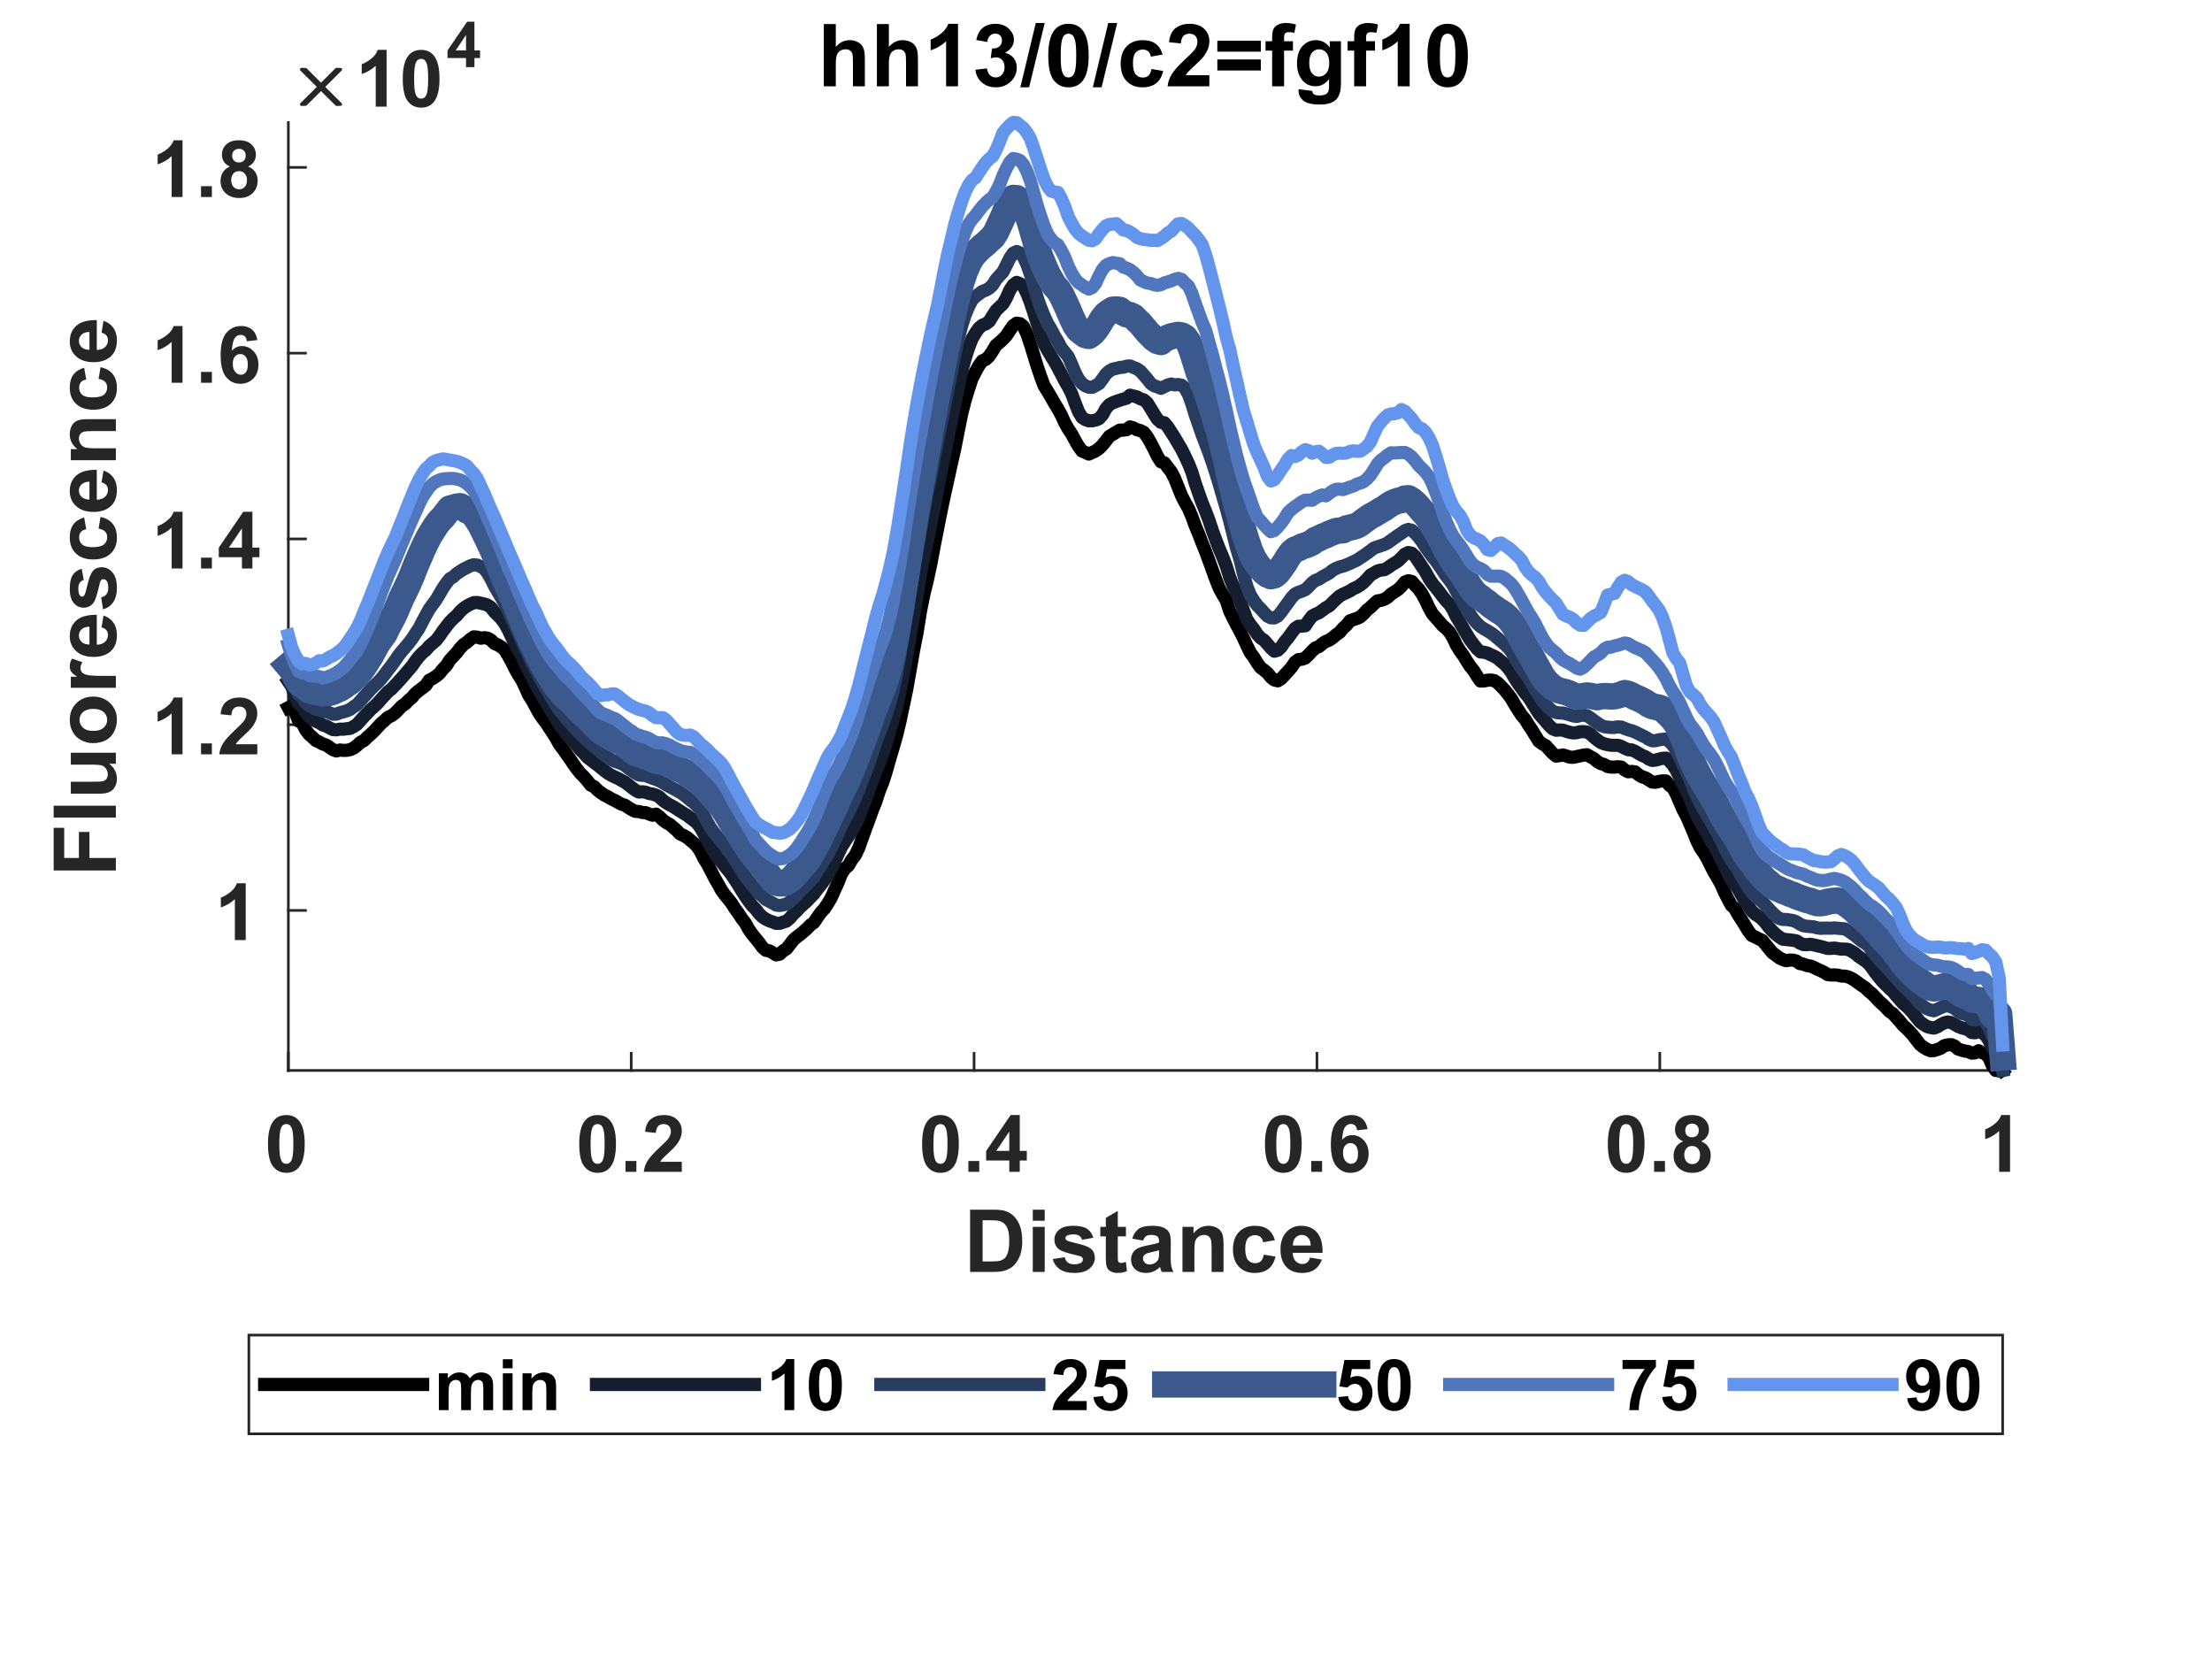 <?xml version="1.0"?>
<!DOCTYPE svg PUBLIC '-//W3C//DTD SVG 1.0//EN'
          'http://www.w3.org/TR/2001/REC-SVG-20010904/DTD/svg10.dtd'>
<svg xmlns:xlink="http://www.w3.org/1999/xlink" style="fill-opacity:1; color-rendering:auto; color-interpolation:auto; text-rendering:auto; stroke:black; stroke-linecap:square; stroke-miterlimit:10; shape-rendering:auto; stroke-opacity:1; fill:black; stroke-dasharray:none; font-weight:normal; stroke-width:1; font-family:'Dialog'; font-style:normal; stroke-linejoin:miter; font-size:12px; stroke-dashoffset:0; image-rendering:auto;" width="560" height="420" xmlns="http://www.w3.org/2000/svg"
><rect width="100%" height="100%" fill="#333333" stroke="none"/><!--Generated by the Batik Graphics2D SVG Generator--><defs id="genericDefs"
  /><g
  ><defs id="defs1"
    ><clipPath clipPathUnits="userSpaceOnUse" id="clipPath1"
      ><path d="M0 0 L560 0 L560 420 L0 420 L0 0 Z"
      /></clipPath
    ></defs
    ><g style="fill:white; stroke:white;"
    ><rect x="0" y="0" width="560" style="clip-path:url(#clipPath1); stroke:none;" height="420"
    /></g
    ><g style="fill:white; text-rendering:optimizeSpeed; color-rendering:optimizeSpeed; image-rendering:optimizeSpeed; shape-rendering:crispEdges; stroke:white; color-interpolation:sRGB;"
    ><rect x="0" width="560" height="420" y="0" style="stroke:none;"
      /><path style="stroke:none;" d="M73 271 L507 271 L507 31 L73 31 Z"
    /></g
    ><g style="fill:rgb(38,38,38); text-rendering:geometricPrecision; image-rendering:optimizeQuality; color-rendering:optimizeQuality; stroke-linejoin:round; stroke:rgb(38,38,38); color-interpolation:linearRGB; stroke-width:0.667;"
    ><line y2="271" style="fill:none;" x1="73" x2="507" y1="271"
      /><line y2="266.66" style="fill:none;" x1="73" x2="73" y1="271"
      /><line y2="266.66" style="fill:none;" x1="159.8" x2="159.8" y1="271"
      /><line y2="266.66" style="fill:none;" x1="246.6" x2="246.6" y1="271"
      /><line y2="266.66" style="fill:none;" x1="333.4" x2="333.4" y1="271"
      /><line y2="266.66" style="fill:none;" x1="420.2" x2="420.2" y1="271"
      /><line y2="266.66" style="fill:none;" x1="507" x2="507" y1="271"
    /></g
    ><g transform="translate(73,277.667)" style="font-size:20px; fill:rgb(38,38,38); text-rendering:geometricPrecision; image-rendering:optimizeQuality; color-rendering:optimizeQuality; font-family:'Arial'; stroke:rgb(38,38,38); color-interpolation:linearRGB; font-weight:bold;"
    ><path style="stroke:none;" d="M-0.516 4.625 Q1.562 4.625 2.734 6.109 Q4.141 7.859 4.141 11.938 Q4.141 16 2.734 17.781 Q1.562 19.25 -0.516 19.25 Q-2.594 19.25 -3.875 17.641 Q-5.156 16.031 -5.156 11.906 Q-5.156 7.859 -3.75 6.094 Q-2.594 4.625 -0.516 4.625 ZM-0.516 6.906 Q-1.016 6.906 -1.406 7.219 Q-1.797 7.531 -2 8.359 Q-2.281 9.422 -2.281 11.938 Q-2.281 14.453 -2.031 15.398 Q-1.781 16.344 -1.398 16.656 Q-1.016 16.969 -0.516 16.969 Q-0.016 16.969 0.375 16.648 Q0.766 16.328 0.984 15.516 Q1.266 14.453 1.266 11.938 Q1.266 9.422 1.016 8.477 Q0.766 7.531 0.375 7.219 Q-0.016 6.906 -0.516 6.906 Z"
    /></g
    ><g transform="translate(159.8,277.667)" style="font-size:20px; fill:rgb(38,38,38); text-rendering:geometricPrecision; image-rendering:optimizeQuality; color-rendering:optimizeQuality; font-family:'Arial'; stroke:rgb(38,38,38); color-interpolation:linearRGB; font-weight:bold;"
    ><path style="stroke:none;" d="M-8.516 4.625 Q-6.438 4.625 -5.266 6.109 Q-3.859 7.859 -3.859 11.938 Q-3.859 16 -5.266 17.781 Q-6.438 19.25 -8.516 19.25 Q-10.594 19.25 -11.875 17.641 Q-13.156 16.031 -13.156 11.906 Q-13.156 7.859 -11.75 6.094 Q-10.594 4.625 -8.516 4.625 ZM-8.516 6.906 Q-9.016 6.906 -9.406 7.219 Q-9.797 7.531 -10 8.359 Q-10.281 9.422 -10.281 11.938 Q-10.281 14.453 -10.031 15.398 Q-9.781 16.344 -9.398 16.656 Q-9.016 16.969 -8.516 16.969 Q-8.016 16.969 -7.625 16.648 Q-7.234 16.328 -7.016 15.516 Q-6.734 14.453 -6.734 11.938 Q-6.734 9.422 -6.984 8.477 Q-7.234 7.531 -7.625 7.219 Q-8.016 6.906 -8.516 6.906 ZM-1.44 19 L-1.44 16.25 L1.31 16.25 L1.31 19 L-1.44 19 ZM12.805 16.453 L12.805 19 L3.18 19 Q3.336 17.547 4.117 16.258 Q4.898 14.969 7.195 12.828 Q9.055 11.094 9.477 10.484 Q10.039 9.641 10.039 8.797 Q10.039 7.891 9.547 7.398 Q9.055 6.906 8.195 6.906 Q7.336 6.906 6.828 7.422 Q6.32 7.938 6.242 9.141 L3.508 8.859 Q3.742 6.594 5.031 5.609 Q6.32 4.625 8.258 4.625 Q10.383 4.625 11.594 5.766 Q12.805 6.906 12.805 8.609 Q12.805 9.578 12.453 10.453 Q12.102 11.328 11.352 12.281 Q10.852 12.922 9.555 14.109 Q8.258 15.297 7.914 15.688 Q7.57 16.078 7.352 16.453 L12.805 16.453 Z"
    /></g
    ><g transform="translate(246.6,277.667)" style="font-size:20px; fill:rgb(38,38,38); text-rendering:geometricPrecision; image-rendering:optimizeQuality; color-rendering:optimizeQuality; font-family:'Arial'; stroke:rgb(38,38,38); color-interpolation:linearRGB; font-weight:bold;"
    ><path style="stroke:none;" d="M-8.516 4.625 Q-6.438 4.625 -5.266 6.109 Q-3.859 7.859 -3.859 11.938 Q-3.859 16 -5.266 17.781 Q-6.438 19.25 -8.516 19.25 Q-10.594 19.25 -11.875 17.641 Q-13.156 16.031 -13.156 11.906 Q-13.156 7.859 -11.75 6.094 Q-10.594 4.625 -8.516 4.625 ZM-8.516 6.906 Q-9.016 6.906 -9.406 7.219 Q-9.797 7.531 -10 8.359 Q-10.281 9.422 -10.281 11.938 Q-10.281 14.453 -10.031 15.398 Q-9.781 16.344 -9.398 16.656 Q-9.016 16.969 -8.516 16.969 Q-8.016 16.969 -7.625 16.648 Q-7.234 16.328 -7.016 15.516 Q-6.734 14.453 -6.734 11.938 Q-6.734 9.422 -6.984 8.477 Q-7.234 7.531 -7.625 7.219 Q-8.016 6.906 -8.516 6.906 ZM-1.44 19 L-1.44 16.25 L1.31 16.25 L1.31 19 L-1.44 19 ZM8.914 19 L8.914 16.125 L3.055 16.125 L3.055 13.719 L9.258 4.625 L11.57 4.625 L11.57 13.703 L13.352 13.703 L13.352 16.125 L11.57 16.125 L11.57 19 L8.914 19 ZM8.914 13.703 L8.914 8.812 L5.617 13.703 L8.914 13.703 Z"
    /></g
    ><g transform="translate(333.4,277.667)" style="font-size:20px; fill:rgb(38,38,38); text-rendering:geometricPrecision; image-rendering:optimizeQuality; color-rendering:optimizeQuality; font-family:'Arial'; stroke:rgb(38,38,38); color-interpolation:linearRGB; font-weight:bold;"
    ><path style="stroke:none;" d="M-8.516 4.625 Q-6.438 4.625 -5.266 6.109 Q-3.859 7.859 -3.859 11.938 Q-3.859 16 -5.266 17.781 Q-6.438 19.25 -8.516 19.25 Q-10.594 19.25 -11.875 17.641 Q-13.156 16.031 -13.156 11.906 Q-13.156 7.859 -11.75 6.094 Q-10.594 4.625 -8.516 4.625 ZM-8.516 6.906 Q-9.016 6.906 -9.406 7.219 Q-9.797 7.531 -10 8.359 Q-10.281 9.422 -10.281 11.938 Q-10.281 14.453 -10.031 15.398 Q-9.781 16.344 -9.398 16.656 Q-9.016 16.969 -8.516 16.969 Q-8.016 16.969 -7.625 16.648 Q-7.234 16.328 -7.016 15.516 Q-6.734 14.453 -6.734 11.938 Q-6.734 9.422 -6.984 8.477 Q-7.234 7.531 -7.625 7.219 Q-8.016 6.906 -8.516 6.906 ZM-1.44 19 L-1.44 16.25 L1.31 16.25 L1.31 19 L-1.44 19 ZM12.82 8.188 L10.164 8.484 Q10.07 7.656 9.664 7.266 Q9.258 6.875 8.602 6.875 Q7.727 6.875 7.125 7.656 Q6.523 8.438 6.367 10.906 Q7.398 9.703 8.914 9.703 Q10.633 9.703 11.859 11.008 Q13.086 12.312 13.086 14.391 Q13.086 16.594 11.797 17.922 Q10.508 19.25 8.492 19.25 Q6.32 19.25 4.922 17.562 Q3.523 15.875 3.523 12.031 Q3.523 8.094 4.984 6.359 Q6.445 4.625 8.758 4.625 Q10.398 4.625 11.469 5.539 Q12.539 6.453 12.82 8.188 ZM6.602 14.172 Q6.602 15.516 7.219 16.242 Q7.836 16.969 8.633 16.969 Q9.383 16.969 9.891 16.375 Q10.398 15.781 10.398 14.422 Q10.398 13.016 9.852 12.367 Q9.305 11.719 8.492 11.719 Q7.695 11.719 7.148 12.344 Q6.602 12.969 6.602 14.172 Z"
    /></g
    ><g transform="translate(420.2,277.667)" style="font-size:20px; fill:rgb(38,38,38); text-rendering:geometricPrecision; image-rendering:optimizeQuality; color-rendering:optimizeQuality; font-family:'Arial'; stroke:rgb(38,38,38); color-interpolation:linearRGB; font-weight:bold;"
    ><path style="stroke:none;" d="M-8.516 4.625 Q-6.438 4.625 -5.266 6.109 Q-3.859 7.859 -3.859 11.938 Q-3.859 16 -5.266 17.781 Q-6.438 19.25 -8.516 19.25 Q-10.594 19.25 -11.875 17.641 Q-13.156 16.031 -13.156 11.906 Q-13.156 7.859 -11.75 6.094 Q-10.594 4.625 -8.516 4.625 ZM-8.516 6.906 Q-9.016 6.906 -9.406 7.219 Q-9.797 7.531 -10 8.359 Q-10.281 9.422 -10.281 11.938 Q-10.281 14.453 -10.031 15.398 Q-9.781 16.344 -9.398 16.656 Q-9.016 16.969 -8.516 16.969 Q-8.016 16.969 -7.625 16.648 Q-7.234 16.328 -7.016 15.516 Q-6.734 14.453 -6.734 11.938 Q-6.734 9.422 -6.984 8.477 Q-7.234 7.531 -7.625 7.219 Q-8.016 6.906 -8.516 6.906 ZM-1.44 19 L-1.44 16.25 L1.31 16.25 L1.31 19 L-1.44 19 ZM5.883 11.281 Q4.82 10.828 4.336 10.039 Q3.852 9.25 3.852 8.312 Q3.852 6.719 4.969 5.672 Q6.086 4.625 8.148 4.625 Q10.195 4.625 11.32 5.672 Q12.445 6.719 12.445 8.312 Q12.445 9.312 11.93 10.086 Q11.414 10.859 10.477 11.281 Q11.664 11.75 12.281 12.672 Q12.898 13.594 12.898 14.797 Q12.898 16.766 11.641 18.008 Q10.383 19.25 8.273 19.25 Q6.32 19.25 5.023 18.234 Q3.492 17.016 3.492 14.906 Q3.492 13.75 4.07 12.773 Q4.648 11.797 5.883 11.281 ZM6.445 8.516 Q6.445 9.328 6.914 9.789 Q7.383 10.25 8.148 10.25 Q8.93 10.25 9.398 9.789 Q9.867 9.328 9.867 8.5 Q9.867 7.734 9.406 7.266 Q8.945 6.797 8.18 6.797 Q7.383 6.797 6.914 7.266 Q6.445 7.734 6.445 8.516 ZM6.195 14.641 Q6.195 15.781 6.773 16.414 Q7.352 17.047 8.227 17.047 Q9.07 17.047 9.633 16.438 Q10.195 15.828 10.195 14.672 Q10.195 13.672 9.625 13.062 Q9.055 12.453 8.195 12.453 Q7.18 12.453 6.688 13.141 Q6.195 13.828 6.195 14.641 Z"
    /></g
    ><g transform="translate(507,277.667)" style="font-size:20px; fill:rgb(38,38,38); text-rendering:geometricPrecision; image-rendering:optimizeQuality; color-rendering:optimizeQuality; font-family:'Arial'; stroke:rgb(38,38,38); color-interpolation:linearRGB; font-weight:bold;"
    ><path style="stroke:none;" d="M1.875 19 L-0.875 19 L-0.875 8.656 Q-2.375 10.062 -4.422 10.734 L-4.422 8.25 Q-3.344 7.891 -2.086 6.914 Q-0.828 5.938 -0.359 4.625 L1.875 4.625 L1.875 19 Z"
    /></g
    ><g transform="translate(290,301)" style="font-size:22px; fill:rgb(38,38,38); text-rendering:geometricPrecision; image-rendering:optimizeQuality; color-rendering:optimizeQuality; font-family:'Arial'; stroke:rgb(38,38,38); color-interpolation:linearRGB; font-weight:bold;"
    ><path style="stroke:none;" d="M-44.406 5.25 L-38.594 5.25 Q-36.625 5.25 -35.594 5.547 Q-34.219 5.953 -33.227 7 Q-32.234 8.047 -31.719 9.555 Q-31.203 11.062 -31.203 13.281 Q-31.203 15.219 -31.688 16.625 Q-32.281 18.344 -33.375 19.406 Q-34.203 20.219 -35.609 20.672 Q-36.672 21 -38.422 21 L-44.406 21 L-44.406 5.25 ZM-41.234 7.922 L-41.234 18.344 L-38.859 18.344 Q-37.531 18.344 -36.938 18.203 Q-36.156 18 -35.648 17.539 Q-35.141 17.078 -34.82 16.023 Q-34.5 14.969 -34.5 13.141 Q-34.5 11.312 -34.82 10.336 Q-35.141 9.359 -35.719 8.812 Q-36.297 8.266 -37.188 8.062 Q-37.859 7.922 -39.797 7.922 L-41.234 7.922 ZM-28.534 8.047 L-28.534 5.25 L-25.519 5.25 L-25.519 8.047 L-28.534 8.047 ZM-28.534 21 L-28.534 9.594 L-25.519 9.594 L-25.519 21 L-28.534 21 ZM-23.484 17.75 L-20.453 17.281 Q-20.266 18.156 -19.672 18.617 Q-19.078 19.078 -18.016 19.078 Q-16.844 19.078 -16.25 18.641 Q-15.859 18.344 -15.859 17.844 Q-15.859 17.5 -16.078 17.266 Q-16.297 17.062 -17.078 16.875 Q-20.734 16.062 -21.719 15.406 Q-23.062 14.484 -23.062 12.828 Q-23.062 11.359 -21.891 10.344 Q-20.719 9.328 -18.266 9.328 Q-15.922 9.328 -14.781 10.094 Q-13.641 10.859 -13.219 12.359 L-16.062 12.875 Q-16.25 12.219 -16.758 11.859 Q-17.266 11.5 -18.203 11.5 Q-19.406 11.5 -19.922 11.844 Q-20.266 12.078 -20.266 12.453 Q-20.266 12.766 -19.953 13 Q-19.547 13.297 -17.141 13.844 Q-14.734 14.391 -13.766 15.188 Q-12.828 16 -12.828 17.438 Q-12.828 19 -14.141 20.133 Q-15.453 21.266 -18.016 21.266 Q-20.344 21.266 -21.703 20.312 Q-23.062 19.359 -23.484 17.75 ZM-4.952 9.594 L-4.952 12 L-7.015 12 L-7.015 16.594 Q-7.015 17.984 -6.96 18.219 Q-6.905 18.453 -6.694 18.602 Q-6.483 18.75 -6.171 18.75 Q-5.765 18.75 -4.968 18.469 L-4.702 20.812 Q-5.765 21.266 -7.093 21.266 Q-7.905 21.266 -8.562 20.984 Q-9.218 20.703 -9.523 20.273 Q-9.827 19.844 -9.952 19.094 Q-10.046 18.578 -10.046 16.969 L-10.046 12 L-11.437 12 L-11.437 9.594 L-10.046 9.594 L-10.046 7.328 L-7.015 5.562 L-7.015 9.594 L-4.952 9.594 ZM-0.61 13.078 L-3.345 12.578 Q-2.876 10.922 -1.751 10.125 Q-0.626 9.328 1.593 9.328 Q3.624 9.328 4.608 9.812 Q5.593 10.297 5.999 11.031 Q6.405 11.766 6.405 13.734 L6.374 17.25 Q6.374 18.75 6.515 19.469 Q6.655 20.188 7.061 21 L4.077 21 Q3.952 20.703 3.78 20.109 Q3.702 19.844 3.671 19.75 Q2.905 20.5 2.022 20.883 Q1.14 21.266 0.14 21.266 Q-1.626 21.266 -2.642 20.305 Q-3.657 19.344 -3.657 17.891 Q-3.657 16.922 -3.196 16.164 Q-2.735 15.406 -1.899 15 Q-1.063 14.594 0.499 14.297 Q2.624 13.906 3.437 13.562 L3.437 13.25 Q3.437 12.391 3.007 12.016 Q2.577 11.641 1.39 11.641 Q0.577 11.641 0.124 11.961 Q-0.329 12.281 -0.61 13.078 ZM3.437 15.516 Q2.858 15.719 1.601 15.984 Q0.343 16.25 -0.048 16.516 Q-0.642 16.922 -0.642 17.578 Q-0.642 18.203 -0.165 18.664 Q0.311 19.125 1.046 19.125 Q1.858 19.125 2.593 18.594 Q3.14 18.188 3.312 17.594 Q3.437 17.203 3.437 16.125 L3.437 15.516 ZM19.75 21 L16.734 21 L16.734 15.172 Q16.734 13.328 16.539 12.789 Q16.344 12.25 15.914 11.945 Q15.484 11.641 14.859 11.641 Q14.078 11.641 13.453 12.07 Q12.828 12.5 12.602 13.211 Q12.375 13.922 12.375 15.828 L12.375 21 L9.359 21 L9.359 9.594 L12.156 9.594 L12.156 11.266 Q13.656 9.328 15.922 9.328 Q16.922 9.328 17.75 9.688 Q18.578 10.047 19 10.609 Q19.422 11.172 19.586 11.883 Q19.75 12.594 19.75 13.906 L19.75 21 ZM32.767 12.969 L29.782 13.5 Q29.642 12.609 29.11 12.156 Q28.579 11.703 27.72 11.703 Q26.595 11.703 25.923 12.484 Q25.251 13.266 25.251 15.094 Q25.251 17.125 25.931 17.961 Q26.61 18.797 27.767 18.797 Q28.626 18.797 29.173 18.305 Q29.72 17.812 29.954 16.625 L32.907 17.125 Q32.454 19.172 31.142 20.219 Q29.829 21.266 27.626 21.266 Q25.126 21.266 23.634 19.68 Q22.142 18.094 22.142 15.312 Q22.142 12.484 23.642 10.906 Q25.142 9.328 27.689 9.328 Q29.767 9.328 30.993 10.227 Q32.22 11.125 32.767 12.969 ZM41.658 17.375 L44.658 17.875 Q44.08 19.531 42.83 20.398 Q41.58 21.266 39.705 21.266 Q36.721 21.266 35.299 19.312 Q34.174 17.75 34.174 15.375 Q34.174 12.547 35.65 10.938 Q37.127 9.328 39.408 9.328 Q41.94 9.328 43.416 11.016 Q44.893 12.703 44.83 16.172 L37.268 16.172 Q37.299 17.516 37.994 18.258 Q38.69 19 39.736 19 Q40.44 19 40.924 18.617 Q41.408 18.234 41.658 17.375 ZM41.83 14.312 Q41.799 13 41.15 12.32 Q40.502 11.641 39.58 11.641 Q38.596 11.641 37.955 12.359 Q37.299 13.078 37.315 14.312 L41.83 14.312 Z"
    /></g
    ><g style="fill:rgb(38,38,38); text-rendering:geometricPrecision; image-rendering:optimizeQuality; color-rendering:optimizeQuality; stroke-linejoin:round; stroke:rgb(38,38,38); color-interpolation:linearRGB; stroke-width:0.667;"
    ><line y2="31" style="fill:none;" x1="73" x2="73" y1="271"
      /><line y2="230.487" style="fill:none;" x1="73" x2="77.34" y1="230.487"
      /><line y2="183.46" style="fill:none;" x1="73" x2="77.34" y1="183.46"
      /><line y2="136.434" style="fill:none;" x1="73" x2="77.34" y1="136.434"
      /><line y2="89.407" style="fill:none;" x1="73" x2="77.34" y1="89.407"
      /><line y2="42.38" style="fill:none;" x1="73" x2="77.34" y1="42.38"
    /></g
    ><g transform="translate(66.333,230.487)" style="font-size:20px; fill:rgb(38,38,38); text-rendering:geometricPrecision; image-rendering:optimizeQuality; color-rendering:optimizeQuality; font-family:'Arial'; stroke:rgb(38,38,38); color-interpolation:linearRGB; font-weight:bold;"
    ><path style="stroke:none;" d="M-4.125 7.5 L-6.875 7.5 L-6.875 -2.844 Q-8.375 -1.438 -10.422 -0.766 L-10.422 -3.25 Q-9.344 -3.609 -8.086 -4.586 Q-6.828 -5.562 -6.359 -6.875 L-4.125 -6.875 L-4.125 7.5 Z"
    /></g
    ><g transform="translate(66.333,183.46)" style="font-size:20px; fill:rgb(38,38,38); text-rendering:geometricPrecision; image-rendering:optimizeQuality; color-rendering:optimizeQuality; font-family:'Arial'; stroke:rgb(38,38,38); color-interpolation:linearRGB; font-weight:bold;"
    ><path style="stroke:none;" d="M-20.125 7.5 L-22.875 7.5 L-22.875 -2.844 Q-24.375 -1.438 -26.422 -0.766 L-26.422 -3.25 Q-25.344 -3.609 -24.086 -4.586 Q-22.828 -5.562 -22.359 -6.875 L-20.125 -6.875 L-20.125 7.5 ZM-15.44 7.5 L-15.44 4.75 L-12.69 4.75 L-12.69 7.5 L-15.44 7.5 ZM-1.195 4.953 L-1.195 7.5 L-10.82 7.5 Q-10.664 6.047 -9.883 4.758 Q-9.102 3.469 -6.805 1.328 Q-4.945 -0.406 -4.523 -1.016 Q-3.961 -1.859 -3.961 -2.703 Q-3.961 -3.609 -4.453 -4.102 Q-4.945 -4.594 -5.805 -4.594 Q-6.664 -4.594 -7.172 -4.078 Q-7.68 -3.562 -7.758 -2.359 L-10.492 -2.641 Q-10.258 -4.906 -8.969 -5.891 Q-7.68 -6.875 -5.742 -6.875 Q-3.617 -6.875 -2.406 -5.734 Q-1.195 -4.594 -1.195 -2.891 Q-1.195 -1.922 -1.547 -1.047 Q-1.898 -0.172 -2.648 0.781 Q-3.148 1.422 -4.445 2.609 Q-5.742 3.797 -6.086 4.188 Q-6.43 4.578 -6.648 4.953 L-1.195 4.953 Z"
    /></g
    ><g transform="translate(66.333,136.434)" style="font-size:20px; fill:rgb(38,38,38); text-rendering:geometricPrecision; image-rendering:optimizeQuality; color-rendering:optimizeQuality; font-family:'Arial'; stroke:rgb(38,38,38); color-interpolation:linearRGB; font-weight:bold;"
    ><path style="stroke:none;" d="M-20.125 7.5 L-22.875 7.5 L-22.875 -2.844 Q-24.375 -1.438 -26.422 -0.766 L-26.422 -3.25 Q-25.344 -3.609 -24.086 -4.586 Q-22.828 -5.562 -22.359 -6.875 L-20.125 -6.875 L-20.125 7.5 ZM-15.44 7.5 L-15.44 4.75 L-12.69 4.75 L-12.69 7.5 L-15.44 7.5 ZM-5.086 7.5 L-5.086 4.625 L-10.945 4.625 L-10.945 2.219 L-4.742 -6.875 L-2.43 -6.875 L-2.43 2.203 L-0.648 2.203 L-0.648 4.625 L-2.43 4.625 L-2.43 7.5 L-5.086 7.5 ZM-5.086 2.203 L-5.086 -2.688 L-8.383 2.203 L-5.086 2.203 Z"
    /></g
    ><g transform="translate(66.333,89.407)" style="font-size:20px; fill:rgb(38,38,38); text-rendering:geometricPrecision; image-rendering:optimizeQuality; color-rendering:optimizeQuality; font-family:'Arial'; stroke:rgb(38,38,38); color-interpolation:linearRGB; font-weight:bold;"
    ><path style="stroke:none;" d="M-20.125 7.5 L-22.875 7.5 L-22.875 -2.844 Q-24.375 -1.438 -26.422 -0.766 L-26.422 -3.25 Q-25.344 -3.609 -24.086 -4.586 Q-22.828 -5.562 -22.359 -6.875 L-20.125 -6.875 L-20.125 7.5 ZM-15.44 7.5 L-15.44 4.75 L-12.69 4.75 L-12.69 7.5 L-15.44 7.5 ZM-1.18 -3.312 L-3.836 -3.016 Q-3.93 -3.844 -4.336 -4.234 Q-4.742 -4.625 -5.398 -4.625 Q-6.273 -4.625 -6.875 -3.844 Q-7.477 -3.062 -7.633 -0.594 Q-6.602 -1.797 -5.086 -1.797 Q-3.367 -1.797 -2.141 -0.492 Q-0.914 0.812 -0.914 2.891 Q-0.914 5.094 -2.203 6.422 Q-3.492 7.75 -5.508 7.75 Q-7.68 7.75 -9.078 6.062 Q-10.477 4.375 -10.477 0.531 Q-10.477 -3.406 -9.016 -5.141 Q-7.555 -6.875 -5.242 -6.875 Q-3.602 -6.875 -2.531 -5.961 Q-1.461 -5.047 -1.18 -3.312 ZM-7.398 2.672 Q-7.398 4.016 -6.781 4.742 Q-6.164 5.469 -5.367 5.469 Q-4.617 5.469 -4.109 4.875 Q-3.602 4.281 -3.602 2.922 Q-3.602 1.516 -4.148 0.867 Q-4.695 0.219 -5.508 0.219 Q-6.305 0.219 -6.852 0.844 Q-7.398 1.469 -7.398 2.672 Z"
    /></g
    ><g transform="translate(66.333,42.38)" style="font-size:20px; fill:rgb(38,38,38); text-rendering:geometricPrecision; image-rendering:optimizeQuality; color-rendering:optimizeQuality; font-family:'Arial'; stroke:rgb(38,38,38); color-interpolation:linearRGB; font-weight:bold;"
    ><path style="stroke:none;" d="M-20.125 7.5 L-22.875 7.5 L-22.875 -2.844 Q-24.375 -1.438 -26.422 -0.766 L-26.422 -3.25 Q-25.344 -3.609 -24.086 -4.586 Q-22.828 -5.562 -22.359 -6.875 L-20.125 -6.875 L-20.125 7.5 ZM-15.44 7.5 L-15.44 4.75 L-12.69 4.75 L-12.69 7.5 L-15.44 7.5 ZM-8.117 -0.219 Q-9.18 -0.672 -9.664 -1.461 Q-10.148 -2.25 -10.148 -3.188 Q-10.148 -4.781 -9.031 -5.828 Q-7.914 -6.875 -5.852 -6.875 Q-3.805 -6.875 -2.68 -5.828 Q-1.555 -4.781 -1.555 -3.188 Q-1.555 -2.188 -2.07 -1.414 Q-2.586 -0.641 -3.523 -0.219 Q-2.336 0.25 -1.719 1.172 Q-1.102 2.094 -1.102 3.297 Q-1.102 5.266 -2.359 6.508 Q-3.617 7.75 -5.727 7.75 Q-7.68 7.75 -8.977 6.734 Q-10.508 5.516 -10.508 3.406 Q-10.508 2.25 -9.93 1.273 Q-9.352 0.297 -8.117 -0.219 ZM-7.555 -2.984 Q-7.555 -2.172 -7.086 -1.711 Q-6.617 -1.25 -5.852 -1.25 Q-5.07 -1.25 -4.602 -1.711 Q-4.133 -2.172 -4.133 -3 Q-4.133 -3.766 -4.594 -4.234 Q-5.055 -4.703 -5.82 -4.703 Q-6.617 -4.703 -7.086 -4.234 Q-7.555 -3.766 -7.555 -2.984 ZM-7.805 3.141 Q-7.805 4.281 -7.227 4.914 Q-6.648 5.547 -5.773 5.547 Q-4.93 5.547 -4.367 4.938 Q-3.805 4.328 -3.805 3.172 Q-3.805 2.172 -4.375 1.562 Q-4.945 0.953 -5.805 0.953 Q-6.82 0.953 -7.312 1.641 Q-7.805 2.328 -7.805 3.141 Z"
    /></g
    ><g transform="translate(34.333,151) rotate(-90)" style="font-size:22px; fill:rgb(38,38,38); text-rendering:geometricPrecision; image-rendering:optimizeQuality; color-rendering:optimizeQuality; font-family:'Arial'; stroke:rgb(38,38,38); color-interpolation:linearRGB; font-weight:bold;"
    ><path style="stroke:none;" d="M-69.375 -5 L-69.375 -20.75 L-58.578 -20.75 L-58.578 -18.078 L-66.203 -18.078 L-66.203 -14.359 L-59.625 -14.359 L-59.625 -11.688 L-66.203 -11.688 L-66.203 -5 L-69.375 -5 ZM-55.983 -5 L-55.983 -20.75 L-52.968 -20.75 L-52.968 -5 L-55.983 -5 ZM-42.355 -5 L-42.355 -6.703 Q-42.98 -5.797 -43.996 -5.266 Q-45.012 -4.734 -46.137 -4.734 Q-47.293 -4.734 -48.207 -5.242 Q-49.121 -5.75 -49.527 -6.664 Q-49.934 -7.578 -49.934 -9.188 L-49.934 -16.406 L-46.918 -16.406 L-46.918 -11.172 Q-46.918 -8.766 -46.754 -8.219 Q-46.59 -7.672 -46.145 -7.359 Q-45.699 -7.047 -45.027 -7.047 Q-44.246 -7.047 -43.637 -7.469 Q-43.027 -7.891 -42.801 -8.516 Q-42.574 -9.141 -42.574 -11.594 L-42.574 -16.406 L-39.559 -16.406 L-39.559 -5 L-42.355 -5 ZM-37.136 -10.859 Q-37.136 -12.375 -36.394 -13.781 Q-35.651 -15.188 -34.292 -15.93 Q-32.933 -16.672 -31.261 -16.672 Q-28.667 -16.672 -27.011 -14.984 Q-25.355 -13.297 -25.355 -10.734 Q-25.355 -8.141 -27.026 -6.438 Q-28.698 -4.734 -31.23 -4.734 Q-32.808 -4.734 -34.23 -5.445 Q-35.651 -6.156 -36.394 -7.531 Q-37.136 -8.906 -37.136 -10.859 ZM-34.042 -10.703 Q-34.042 -9 -33.23 -8.102 Q-32.417 -7.203 -31.245 -7.203 Q-30.058 -7.203 -29.261 -8.102 Q-28.464 -9 -28.464 -10.719 Q-28.464 -12.406 -29.261 -13.305 Q-30.058 -14.203 -31.245 -14.203 Q-32.417 -14.203 -33.23 -13.305 Q-34.042 -12.406 -34.042 -10.703 ZM-20.104 -5 L-23.119 -5 L-23.119 -16.406 L-20.322 -16.406 L-20.322 -14.781 Q-19.604 -15.938 -19.025 -16.305 Q-18.447 -16.672 -17.713 -16.672 Q-16.682 -16.672 -15.729 -16.094 L-16.666 -13.469 Q-17.432 -13.953 -18.088 -13.953 Q-18.713 -13.953 -19.158 -13.609 Q-19.604 -13.266 -19.854 -12.352 Q-20.104 -11.438 -20.104 -8.531 L-20.104 -5 ZM-7.823 -8.625 L-4.823 -8.125 Q-5.401 -6.469 -6.651 -5.602 Q-7.901 -4.734 -9.776 -4.734 Q-12.761 -4.734 -14.183 -6.688 Q-15.308 -8.25 -15.308 -10.625 Q-15.308 -13.453 -13.831 -15.062 Q-12.354 -16.672 -10.073 -16.672 Q-7.542 -16.672 -6.065 -14.984 Q-4.589 -13.297 -4.651 -9.828 L-12.214 -9.828 Q-12.183 -8.484 -11.487 -7.742 Q-10.792 -7 -9.745 -7 Q-9.042 -7 -8.558 -7.383 Q-8.073 -7.766 -7.823 -8.625 ZM-7.651 -11.688 Q-7.683 -13 -8.331 -13.68 Q-8.979 -14.359 -9.901 -14.359 Q-10.886 -14.359 -11.526 -13.641 Q-12.183 -12.922 -12.167 -11.688 L-7.651 -11.688 ZM-3.26 -8.25 L-0.229 -8.719 Q-0.041 -7.844 0.553 -7.383 Q1.147 -6.922 2.209 -6.922 Q3.381 -6.922 3.975 -7.359 Q4.365 -7.656 4.365 -8.156 Q4.365 -8.5 4.146 -8.734 Q3.928 -8.938 3.147 -9.125 Q-0.51 -9.938 -1.494 -10.594 Q-2.838 -11.516 -2.838 -13.172 Q-2.838 -14.641 -1.666 -15.656 Q-0.494 -16.672 1.959 -16.672 Q4.303 -16.672 5.443 -15.906 Q6.584 -15.141 7.006 -13.641 L4.162 -13.125 Q3.975 -13.781 3.467 -14.141 Q2.959 -14.5 2.022 -14.5 Q0.818 -14.5 0.303 -14.156 Q-0.041 -13.922 -0.041 -13.547 Q-0.041 -13.234 0.272 -13 Q0.678 -12.703 3.084 -12.156 Q5.49 -11.609 6.459 -10.812 Q7.396 -10 7.396 -8.562 Q7.396 -7 6.084 -5.867 Q4.771 -4.734 2.209 -4.734 Q-0.119 -4.734 -1.478 -5.688 Q-2.838 -6.641 -3.26 -8.25 ZM19.991 -13.031 L17.007 -12.5 Q16.866 -13.391 16.335 -13.844 Q15.804 -14.297 14.944 -14.297 Q13.819 -14.297 13.148 -13.516 Q12.476 -12.734 12.476 -10.906 Q12.476 -8.875 13.155 -8.039 Q13.835 -7.203 14.991 -7.203 Q15.851 -7.203 16.398 -7.695 Q16.944 -8.188 17.179 -9.375 L20.132 -8.875 Q19.679 -6.828 18.366 -5.781 Q17.054 -4.734 14.851 -4.734 Q12.351 -4.734 10.858 -6.32 Q9.366 -7.906 9.366 -10.688 Q9.366 -13.516 10.866 -15.094 Q12.366 -16.672 14.913 -16.672 Q16.991 -16.672 18.218 -15.773 Q19.444 -14.875 19.991 -13.031 ZM28.883 -8.625 L31.883 -8.125 Q31.305 -6.469 30.055 -5.602 Q28.805 -4.734 26.93 -4.734 Q23.945 -4.734 22.523 -6.688 Q21.398 -8.25 21.398 -10.625 Q21.398 -13.453 22.875 -15.062 Q24.352 -16.672 26.633 -16.672 Q29.164 -16.672 30.641 -14.984 Q32.117 -13.297 32.055 -9.828 L24.492 -9.828 Q24.523 -8.484 25.219 -7.742 Q25.914 -7 26.961 -7 Q27.664 -7 28.148 -7.383 Q28.633 -7.766 28.883 -8.625 ZM29.055 -11.688 Q29.023 -13 28.375 -13.68 Q27.727 -14.359 26.805 -14.359 Q25.82 -14.359 25.18 -13.641 Q24.523 -12.922 24.539 -11.688 L29.055 -11.688 ZM44.884 -5 L41.868 -5 L41.868 -10.828 Q41.868 -12.672 41.673 -13.211 Q41.477 -13.75 41.048 -14.055 Q40.618 -14.359 39.993 -14.359 Q39.212 -14.359 38.587 -13.93 Q37.962 -13.5 37.735 -12.789 Q37.509 -12.078 37.509 -10.172 L37.509 -5 L34.493 -5 L34.493 -16.406 L37.29 -16.406 L37.29 -14.734 Q38.79 -16.672 41.056 -16.672 Q42.056 -16.672 42.884 -16.312 Q43.712 -15.953 44.134 -15.391 Q44.556 -14.828 44.72 -14.117 Q44.884 -13.406 44.884 -12.094 L44.884 -5 ZM57.9 -13.031 L54.916 -12.5 Q54.775 -13.391 54.244 -13.844 Q53.713 -14.297 52.853 -14.297 Q51.728 -14.297 51.057 -13.516 Q50.385 -12.734 50.385 -10.906 Q50.385 -8.875 51.065 -8.039 Q51.744 -7.203 52.9 -7.203 Q53.76 -7.203 54.307 -7.695 Q54.853 -8.188 55.088 -9.375 L58.041 -8.875 Q57.588 -6.828 56.275 -5.781 Q54.963 -4.734 52.76 -4.734 Q50.26 -4.734 48.768 -6.32 Q47.275 -7.906 47.275 -10.688 Q47.275 -13.516 48.775 -15.094 Q50.275 -16.672 52.822 -16.672 Q54.9 -16.672 56.127 -15.773 Q57.353 -14.875 57.9 -13.031 ZM66.792 -8.625 L69.792 -8.125 Q69.214 -6.469 67.964 -5.602 Q66.714 -4.734 64.839 -4.734 Q61.855 -4.734 60.433 -6.688 Q59.308 -8.25 59.308 -10.625 Q59.308 -13.453 60.784 -15.062 Q62.261 -16.672 64.542 -16.672 Q67.073 -16.672 68.55 -14.984 Q70.026 -13.297 69.964 -9.828 L62.401 -9.828 Q62.433 -8.484 63.128 -7.742 Q63.823 -7 64.87 -7 Q65.573 -7 66.058 -7.383 Q66.542 -7.766 66.792 -8.625 ZM66.964 -11.688 Q66.933 -13 66.284 -13.68 Q65.636 -14.359 64.714 -14.359 Q63.73 -14.359 63.089 -13.641 Q62.433 -12.922 62.448 -11.688 L66.964 -11.688 Z"
    /></g
    ><g transform="translate(73,27)" style="font-size:20px; fill:rgb(38,38,38); text-rendering:geometricPrecision; image-rendering:optimizeQuality; color-rendering:optimizeQuality; font-family:'mwb_cmsy10'; stroke:rgb(38,38,38); color-interpolation:linearRGB; font-weight:bold;"
    ><path style="stroke:none;" d="M2.938 -0.578 Q2.938 -0.734 3.031 -0.859 L7.203 -5 L3.031 -9.156 Q2.938 -9.266 2.938 -9.422 Q2.938 -9.578 3.055 -9.703 Q3.172 -9.828 3.344 -9.828 Q4.484 -9.828 4.641 -9.703 L8.266 -6.062 L11.906 -9.703 Q12.078 -9.828 12.203 -9.828 Q13.359 -9.828 13.477 -9.711 Q13.594 -9.594 13.594 -9.422 Q13.594 -9.266 13.5 -9.156 L9.344 -5 L13.5 -0.859 Q13.594 -0.734 13.594 -0.578 Q13.594 -0.406 13.477 -0.289 Q13.359 -0.172 12.203 -0.172 Q12.047 -0.172 11.906 -0.328 L8.266 -3.938 L4.641 -0.328 Q4.5 -0.172 3.344 -0.172 Q3.172 -0.172 3.055 -0.305 Q2.938 -0.438 2.938 -0.578 Z"
    /></g
    ><g transform="translate(90,27)" style="font-size:20px; fill:rgb(38,38,38); text-rendering:geometricPrecision; image-rendering:optimizeQuality; color-rendering:optimizeQuality; font-family:'Arial'; stroke:rgb(38,38,38); color-interpolation:linearRGB; font-weight:bold;"
    ><path style="stroke:none;" d="M7.875 0 L5.125 0 L5.125 -10.344 Q3.625 -8.938 1.578 -8.266 L1.578 -10.75 Q2.656 -11.109 3.914 -12.086 Q5.172 -13.062 5.641 -14.375 L7.875 -14.375 L7.875 0 ZM16.607 -14.375 Q18.686 -14.375 19.857 -12.891 Q21.264 -11.141 21.264 -7.062 Q21.264 -3 19.857 -1.219 Q18.686 0.25 16.607 0.25 Q14.529 0.25 13.248 -1.359 Q11.967 -2.969 11.967 -7.094 Q11.967 -11.141 13.373 -12.906 Q14.529 -14.375 16.607 -14.375 ZM16.607 -12.094 Q16.107 -12.094 15.717 -11.781 Q15.326 -11.469 15.123 -10.641 Q14.842 -9.578 14.842 -7.062 Q14.842 -4.547 15.092 -3.602 Q15.342 -2.656 15.725 -2.344 Q16.107 -2.031 16.607 -2.031 Q17.107 -2.031 17.498 -2.352 Q17.889 -2.672 18.107 -3.484 Q18.389 -4.547 18.389 -7.062 Q18.389 -9.578 18.139 -10.523 Q17.889 -11.469 17.498 -11.781 Q17.107 -12.094 16.607 -12.094 Z"
    /></g
    ><g transform="translate(113,17)" style="font-size:16px; fill:rgb(38,38,38); text-rendering:geometricPrecision; image-rendering:optimizeQuality; color-rendering:optimizeQuality; font-family:'Arial'; stroke:rgb(38,38,38); color-interpolation:linearRGB; font-weight:bold;"
    ><path style="stroke:none;" d="M4.984 0 L4.984 -2.312 L0.297 -2.312 L0.297 -4.234 L5.266 -11.5 L7.109 -11.5 L7.109 -4.234 L8.531 -4.234 L8.531 -2.312 L7.109 -2.312 L7.109 0 L4.984 0 ZM4.984 -4.234 L4.984 -8.156 L2.359 -4.234 L4.984 -4.234 Z"
    /></g
    ><g transform="translate(290,26.84)" style="font-size:22px; text-rendering:geometricPrecision; image-rendering:optimizeQuality; color-rendering:optimizeQuality; font-family:'Arial'; color-interpolation:linearRGB; font-weight:bold;"
    ><path style="stroke:none;" d="M-78.406 -20.75 L-78.406 -14.953 Q-76.953 -16.672 -74.922 -16.672 Q-73.875 -16.672 -73.039 -16.281 Q-72.203 -15.891 -71.781 -15.289 Q-71.359 -14.688 -71.203 -13.961 Q-71.047 -13.234 -71.047 -11.688 L-71.047 -5 L-74.062 -5 L-74.062 -11.031 Q-74.062 -12.828 -74.234 -13.305 Q-74.406 -13.781 -74.844 -14.07 Q-75.281 -14.359 -75.938 -14.359 Q-76.688 -14.359 -77.273 -13.992 Q-77.859 -13.625 -78.133 -12.891 Q-78.406 -12.156 -78.406 -10.719 L-78.406 -5 L-81.438 -5 L-81.438 -20.75 L-78.406 -20.75 ZM-64.968 -20.75 L-64.968 -14.953 Q-63.515 -16.672 -61.483 -16.672 Q-60.437 -16.672 -59.601 -16.281 Q-58.765 -15.891 -58.343 -15.289 Q-57.921 -14.688 -57.765 -13.961 Q-57.608 -13.234 -57.608 -11.688 L-57.608 -5 L-60.624 -5 L-60.624 -11.031 Q-60.624 -12.828 -60.796 -13.305 Q-60.968 -13.781 -61.405 -14.07 Q-61.843 -14.359 -62.499 -14.359 Q-63.249 -14.359 -63.835 -13.992 Q-64.421 -13.625 -64.694 -12.891 Q-64.968 -12.156 -64.968 -10.719 L-64.968 -5 L-67.999 -5 L-67.999 -20.75 L-64.968 -20.75 ZM-47.467 -5 L-50.482 -5 L-50.482 -16.375 Q-52.139 -14.828 -54.389 -14.094 L-54.389 -16.828 Q-53.201 -17.219 -51.818 -18.297 Q-50.435 -19.375 -49.92 -20.812 L-47.467 -20.812 L-47.467 -5 ZM-43.06 -9.172 L-40.138 -9.531 Q-39.997 -8.422 -39.388 -7.828 Q-38.778 -7.234 -37.903 -7.234 Q-36.966 -7.234 -36.325 -7.945 Q-35.685 -8.656 -35.685 -9.859 Q-35.685 -11 -36.302 -11.664 Q-36.919 -12.328 -37.794 -12.328 Q-38.372 -12.328 -39.185 -12.094 L-38.856 -14.562 Q-37.622 -14.531 -36.981 -15.094 Q-36.341 -15.656 -36.341 -16.594 Q-36.341 -17.391 -36.81 -17.859 Q-37.278 -18.328 -38.06 -18.328 Q-38.841 -18.328 -39.388 -17.789 Q-39.935 -17.25 -40.06 -16.219 L-42.841 -16.703 Q-42.544 -18.125 -41.958 -18.977 Q-41.372 -19.828 -40.325 -20.32 Q-39.278 -20.812 -37.981 -20.812 Q-35.763 -20.812 -34.419 -19.391 Q-33.31 -18.234 -33.31 -16.781 Q-33.31 -14.703 -35.575 -13.469 Q-34.216 -13.172 -33.403 -12.164 Q-32.591 -11.156 -32.591 -9.734 Q-32.591 -7.656 -34.106 -6.195 Q-35.622 -4.734 -37.888 -4.734 Q-40.013 -4.734 -41.427 -5.961 Q-42.841 -7.188 -43.06 -9.172 ZM-31.684 -4.734 L-27.777 -21.016 L-25.512 -21.016 L-29.465 -4.734 L-31.684 -4.734 ZM-19.509 -20.812 Q-17.212 -20.812 -15.931 -19.188 Q-14.384 -17.25 -14.384 -12.766 Q-14.384 -8.297 -15.931 -6.344 Q-17.212 -4.734 -19.509 -4.734 Q-21.806 -4.734 -23.212 -6.5 Q-24.618 -8.266 -24.618 -12.797 Q-24.618 -17.25 -23.071 -19.203 Q-21.79 -20.812 -19.509 -20.812 ZM-19.509 -18.312 Q-20.056 -18.312 -20.485 -17.961 Q-20.915 -17.609 -21.149 -16.703 Q-21.462 -15.531 -21.462 -12.766 Q-21.462 -10 -21.181 -8.961 Q-20.899 -7.922 -20.477 -7.578 Q-20.056 -7.234 -19.509 -7.234 Q-18.962 -7.234 -18.532 -7.586 Q-18.102 -7.938 -17.852 -8.828 Q-17.54 -10 -17.54 -12.766 Q-17.54 -15.531 -17.821 -16.57 Q-18.102 -17.609 -18.532 -17.961 Q-18.962 -18.312 -19.509 -18.312 ZM-13.336 -4.734 L-9.43 -21.016 L-7.164 -21.016 L-11.117 -4.734 L-13.336 -4.734 ZM4.339 -13.031 L1.355 -12.5 Q1.214 -13.391 0.683 -13.844 Q0.151 -14.297 -0.708 -14.297 Q-1.833 -14.297 -2.505 -13.516 Q-3.177 -12.734 -3.177 -10.906 Q-3.177 -8.875 -2.497 -8.039 Q-1.817 -7.203 -0.661 -7.203 Q0.198 -7.203 0.745 -7.695 Q1.292 -8.188 1.526 -9.375 L4.479 -8.875 Q4.026 -6.828 2.714 -5.781 Q1.401 -4.734 -0.802 -4.734 Q-3.302 -4.734 -4.794 -6.32 Q-6.286 -7.906 -6.286 -10.688 Q-6.286 -13.516 -4.786 -15.094 Q-3.286 -16.672 -0.739 -16.672 Q1.339 -16.672 2.565 -15.773 Q3.792 -14.875 4.339 -13.031 ZM16.168 -7.797 L16.168 -5 L5.59 -5 Q5.762 -6.594 6.621 -8.016 Q7.481 -9.438 10.012 -11.797 Q12.059 -13.688 12.527 -14.375 Q13.137 -15.297 13.137 -16.219 Q13.137 -17.219 12.598 -17.766 Q12.059 -18.312 11.105 -18.312 Q10.152 -18.312 9.598 -17.742 Q9.043 -17.172 8.949 -15.844 L5.949 -16.156 Q6.215 -18.641 7.629 -19.727 Q9.043 -20.812 11.184 -20.812 Q13.512 -20.812 14.84 -19.555 Q16.168 -18.297 16.168 -16.438 Q16.168 -15.359 15.785 -14.398 Q15.402 -13.438 14.59 -12.391 Q14.027 -11.688 12.605 -10.383 Q11.184 -9.078 10.801 -8.648 Q10.418 -8.219 10.184 -7.797 L16.168 -7.797 ZM18.185 -13.766 L18.185 -16.531 L29.2 -16.531 L29.2 -13.766 L18.185 -13.766 ZM18.185 -9 L18.185 -11.781 L29.2 -11.781 L29.2 -9 L18.185 -9 ZM30.392 -16.406 L32.063 -16.406 L32.063 -17.266 Q32.063 -18.703 32.368 -19.414 Q32.673 -20.125 33.493 -20.57 Q34.313 -21.016 35.579 -21.016 Q36.86 -21.016 38.095 -20.625 L37.688 -18.531 Q36.97 -18.703 36.298 -18.703 Q35.642 -18.703 35.36 -18.391 Q35.079 -18.078 35.079 -17.219 L35.079 -16.406 L37.329 -16.406 L37.329 -14.031 L35.079 -14.031 L35.079 -5 L32.063 -5 L32.063 -14.031 L30.392 -14.031 L30.392 -16.406 ZM38.749 -4.25 L42.202 -3.828 Q42.28 -3.234 42.593 -3 Q43.03 -2.672 43.952 -2.672 Q45.14 -2.672 45.718 -3.031 Q46.124 -3.266 46.327 -3.797 Q46.468 -4.172 46.468 -5.188 L46.468 -6.844 Q45.108 -5 43.046 -5 Q40.749 -5 39.405 -6.938 Q38.358 -8.484 38.358 -10.766 Q38.358 -13.641 39.733 -15.156 Q41.108 -16.672 43.171 -16.672 Q45.28 -16.672 46.655 -14.812 L46.655 -16.406 L49.483 -16.406 L49.483 -6.172 Q49.483 -4.156 49.148 -3.156 Q48.812 -2.156 48.21 -1.586 Q47.608 -1.016 46.608 -0.695 Q45.608 -0.375 44.077 -0.375 Q41.171 -0.375 39.96 -1.367 Q38.749 -2.359 38.749 -3.875 Q38.749 -4.031 38.749 -4.25 ZM41.452 -10.938 Q41.452 -9.125 42.155 -8.281 Q42.858 -7.438 43.89 -7.438 Q44.999 -7.438 45.757 -8.305 Q46.515 -9.172 46.515 -10.859 Q46.515 -12.641 45.788 -13.5 Q45.062 -14.359 43.937 -14.359 Q42.858 -14.359 42.155 -13.516 Q41.452 -12.672 41.452 -10.938 ZM51.156 -16.406 L52.828 -16.406 L52.828 -17.266 Q52.828 -18.703 53.133 -19.414 Q53.438 -20.125 54.258 -20.57 Q55.078 -21.016 56.344 -21.016 Q57.625 -21.016 58.859 -20.625 L58.453 -18.531 Q57.734 -18.703 57.062 -18.703 Q56.406 -18.703 56.125 -18.391 Q55.844 -18.078 55.844 -17.219 L55.844 -16.406 L58.094 -16.406 L58.094 -14.031 L55.844 -14.031 L55.844 -5 L52.828 -5 L52.828 -14.031 L51.156 -14.031 L51.156 -16.406 ZM66.873 -5 L63.857 -5 L63.857 -16.375 Q62.201 -14.828 59.951 -14.094 L59.951 -16.828 Q61.139 -17.219 62.522 -18.297 Q63.904 -19.375 64.42 -20.812 L66.873 -20.812 L66.873 -5 ZM76.483 -20.812 Q78.78 -20.812 80.061 -19.188 Q81.608 -17.25 81.608 -12.766 Q81.608 -8.297 80.061 -6.344 Q78.78 -4.734 76.483 -4.734 Q74.186 -4.734 72.78 -6.5 Q71.374 -8.266 71.374 -12.797 Q71.374 -17.25 72.921 -19.203 Q74.202 -20.812 76.483 -20.812 ZM76.483 -18.312 Q75.936 -18.312 75.507 -17.961 Q75.077 -17.609 74.843 -16.703 Q74.53 -15.531 74.53 -12.766 Q74.53 -10 74.811 -8.961 Q75.093 -7.922 75.515 -7.578 Q75.936 -7.234 76.483 -7.234 Q77.03 -7.234 77.46 -7.586 Q77.89 -7.938 78.14 -8.828 Q78.452 -10 78.452 -12.766 Q78.452 -15.531 78.171 -16.57 Q77.89 -17.609 77.46 -17.961 Q77.03 -18.312 76.483 -18.312 Z"
    /></g
    ><g style="stroke-linecap:butt; text-rendering:geometricPrecision; color-rendering:optimizeQuality; image-rendering:optimizeQuality; stroke-linejoin:round; color-interpolation:linearRGB; stroke-width:3.333;"
    ><path d="M73 179.157 L73.87 178.703 L74.74 180.281 L75.609 182.556 L76.479 182.964 L77.349 184.726 L78.218 185.887 L79.088 186.631 L79.958 187.47 L80.828 187.853 L81.697 188.352 L82.567 188.605 L83.437 189.201 L84.307 189.803 L85.176 190.113 L86.046 189.878 L86.916 189.971 L87.786 189.953 L88.655 189.78 L89.525 189.389 L90.395 188.733 L91.264 187.93 L92.134 187.493 L93.004 186.627 L93.874 185.863 L94.743 185.038 L95.613 184.08 L96.483 183.156 L97.353 182.403 L98.222 181.591 L99.092 181.202 L99.962 180.573 L100.832 179.693 L101.701 178.761 L102.571 178.21 L103.441 177.303 L104.311 176.571 L105.18 175.546 L106.05 174.829 L106.92 174.175 L107.79 173.51 L108.659 172.212 L109.529 171.78 L110.399 171.208 L111.269 170.487 L112.138 169.387 L113.008 168.506 L113.878 167.118 L114.748 166.171 L115.617 165.242 L116.487 164.098 L117.357 163.187 L118.227 162.59 L119.096 161.827 L119.966 161.228 L120.836 161.311 L121.705 161.568 L122.575 161.439 L123.445 161.557 L124.315 162.056 L125.184 162.898 L126.054 163.273 L126.924 163.799 L127.794 164.547 L128.663 165.988 L129.533 167.585 L130.403 169.326 L131.273 170.879 L132.142 172.226 L133.012 174.089 L133.882 176.011 L134.751 177.374 L135.621 178.974 L136.491 180.59 L137.361 181.856 L138.231 182.979 L139.1 184.315 L139.97 185.616 L140.84 187.019 L141.709 188.598 L142.579 189.673 L143.449 190.955 L144.319 192.167 L145.188 193.466 L146.058 194.676 L146.928 195.774 L147.798 196.639 L148.667 197.606 L149.537 198.746 L150.407 199.151 L151.277 200.025 L152.146 200.7 L153.016 201.284 L153.886 201.709 L154.756 202.242 L155.625 202.642 L156.495 203.132 L157.365 203.606 L158.234 203.856 L159.104 204.454 L159.974 204.988 L160.844 205.4 L161.713 205.434 L162.583 205.689 L163.453 205.733 L164.323 206.077 L165.192 206.382 L166.062 206.11 L166.932 206.723 L167.802 207.602 L168.671 208.242 L169.541 208.697 L170.411 209.437 L171.281 210.192 L172.15 211.106 L173.02 211.494 L173.89 211.988 L174.76 212.702 L175.629 213.415 L176.499 214.276 L177.369 215.627 L178.238 217.377 L179.108 218.768 L179.978 220.455 L180.848 222.151 L181.717 223.672 L182.587 225.256 L183.457 226.482 L184.327 227.55 L185.196 228.648 L186.066 230.034 L186.936 231.19 L187.806 232.552 L188.675 233.663 L189.545 235.239 L190.415 236.49 L191.285 237.56 L192.154 238.62 L193.024 239.83 L193.894 240.587 L194.763 240.72 L195.633 241.199 L196.503 241.748 L197.373 241.561 L198.243 240.752 L199.112 240.21 L199.982 239.097 L200.852 237.965 L201.721 237.204 L202.591 236.562 L203.461 235.824 L204.331 235.064 L205.2 234.144 L206.07 233.535 L206.94 232.229 L207.81 230.998 L208.679 230.075 L209.549 228.774 L210.419 227.303 L211.289 225.329 L212.158 223.433 L213.028 221.255 L213.898 219.871 L214.768 219.161 L215.637 217.658 L216.507 216.546 L217.377 214.722 L218.246 212.308 L219.116 209.885 L219.986 207.512 L220.856 205.128 L221.725 202.963 L222.595 200.267 L223.465 198.109 L224.335 195.417 L225.204 192.302 L226.074 189.414 L226.944 186.347 L227.814 182.746 L228.683 178.632 L229.553 174.503 L230.423 169.589 L231.293 164.59 L232.162 160.15 L233.032 154.708 L233.902 150.379 L234.772 146.865 L235.641 142.833 L236.511 138.151 L237.381 133.749 L238.25 129.345 L239.12 125.238 L239.99 121.337 L240.86 117.337 L241.73 113.506 L242.599 109.059 L243.469 104.741 L244.339 101.331 L245.208 98.499 L246.078 95.831 L246.948 94.127 L247.818 92.573 L248.687 91.347 L249.557 90.992 L250.427 90.163 L251.297 88.86 L252.166 87.394 L253.036 86.697 L253.906 85.907 L254.775 84.98 L255.645 83.651 L256.515 82.421 L257.385 81.814 L258.255 81.942 L259.124 82.675 L259.994 84.592 L260.864 87.18 L261.733 89.978 L262.603 92.825 L263.473 95.374 L264.343 97.684 L265.212 99.076 L266.082 100.547 L266.952 102.082 L267.822 103.508 L268.691 105.098 L269.561 107.023 L270.431 108.567 L271.301 109.883 L272.17 111.474 L273.04 113.008 L273.91 114.169 L274.779 114.545 L275.649 114.954 L276.519 114.558 L277.389 114.153 L278.259 113.525 L279.128 112.652 L279.998 111.574 L280.868 110.434 L281.738 109.934 L282.607 109.4 L283.477 108.893 L284.347 108.896 L285.216 108.777 L286.086 108.08 L286.956 108.332 L287.826 108.805 L288.695 109.011 L289.565 109.451 L290.435 110.575 L291.305 112.096 L292.174 113.747 L293.044 115.54 L293.914 116.915 L294.784 117.185 L295.653 118.337 L296.523 119.445 L297.393 121.139 L298.262 123.305 L299.132 125.505 L300.002 127.192 L300.872 128.741 L301.741 130.777 L302.611 133.157 L303.481 135.239 L304.351 137.539 L305.22 139.657 L306.09 142.021 L306.96 144.417 L307.83 146.821 L308.699 148.981 L309.569 150.554 L310.439 152.008 L311.309 154.697 L312.178 156.477 L313.048 158.187 L313.918 159.816 L314.788 161.506 L315.657 163.435 L316.527 165.221 L317.397 166.371 L318.267 167.798 L319.136 169.008 L320.006 169.649 L320.876 170.378 L321.745 171.461 L322.615 172.145 L323.485 172.363 L324.355 171.826 L325.224 170.876 L326.094 169.941 L326.964 168.95 L327.834 167.649 L328.703 167 L329.573 166.902 L330.443 166.585 L331.313 165.755 L332.182 164.792 L333.052 164.023 L333.922 163.685 L334.792 162.949 L335.661 162.384 L336.531 162.041 L337.401 161.444 L338.271 160.698 L339.14 160.107 L340.01 159.047 L340.88 158.285 L341.75 157.18 L342.619 156.854 L343.489 156.578 L344.359 156.186 L345.228 155.396 L346.098 154.421 L346.968 153.738 L347.838 152.89 L348.707 152.127 L349.577 152.003 L350.447 151.726 L351.317 151.216 L352.186 150.384 L353.056 149.824 L353.926 149.269 L354.796 148.429 L355.665 147.355 L356.535 147.023 L357.405 147.211 L358.275 148.196 L359.144 149.097 L360.014 150.375 L360.884 151.954 L361.753 153.822 L362.623 155.396 L363.493 156.378 L364.363 157.363 L365.233 158.381 L366.102 159.108 L366.972 160.037 L367.842 161.449 L368.711 163.309 L369.581 164.734 L370.451 165.913 L371.321 167.341 L372.19 168.683 L373.06 169.738 L373.93 171.156 L374.8 172.408 L375.669 172.398 L376.539 172.215 L377.409 172.155 L378.279 172.316 L379.148 172.861 L380.018 173.72 L380.888 174.635 L381.757 175.716 L382.627 176.883 L383.497 178.416 L384.367 179.791 L385.236 181.103 L386.106 182.117 L386.976 183.559 L387.846 184.829 L388.715 186.275 L389.585 187.659 L390.455 188.315 L391.325 188.77 L392.194 189.743 L393.064 190.69 L393.934 191.413 L394.804 191.3 L395.673 191.13 L396.543 191.377 L397.413 191.69 L398.283 191.722 L399.152 191.545 L400.022 191.353 L400.892 191.173 L401.762 191.064 L402.631 191.586 L403.501 192.036 L404.371 192.805 L405.24 193.304 L406.11 193.54 L406.98 194.058 L407.85 194.195 L408.719 194.211 L409.589 194.113 L410.459 194.197 L411.329 194.949 L412.198 195.384 L413.068 195.307 L413.938 195.405 L414.808 196.129 L415.677 196.649 L416.547 196.904 L417.417 197.456 L418.287 197.991 L419.156 198.041 L420.026 197.824 L420.896 197.689 L421.765 197.713 L422.635 198.822 L423.505 199.422 L424.375 201.005 L425.245 203.068 L426.114 205.05 L426.984 206.649 L427.854 208.661 L428.723 210.713 L429.593 212.907 L430.463 214.67 L431.333 215.897 L432.202 217.363 L433.072 219.136 L433.942 220.819 L434.812 222.274 L435.681 223.824 L436.551 225.817 L437.421 227.536 L438.291 229.172 L439.16 229.966 L440.03 231.553 L440.9 232.858 L441.769 234.28 L442.639 235.707 L443.509 236.833 L444.379 237.239 L445.248 237.678 L446.118 238.059 L446.988 239.091 L447.858 240.183 L448.727 241.215 L449.597 241.832 L450.467 242.494 L451.337 242.919 L452.206 243.209 L453.076 243.061 L453.946 243.072 L454.816 243.312 L455.685 243.95 L456.555 244.087 L457.425 244.441 L458.295 244.555 L459.164 244.892 L460.034 245.337 L460.904 245.728 L461.774 246.132 L462.643 246.713 L463.513 246.832 L464.383 246.817 L465.252 246.873 L466.122 247.104 L466.992 247.115 L467.862 247.305 L468.731 247.698 L469.601 248.227 L470.471 248.857 L471.341 249.485 L472.21 250.04 L473.08 250.926 L473.95 251.613 L474.82 252.511 L475.689 253.455 L476.559 254.235 L477.429 255.068 L478.299 256.031 L479.168 256.584 L480.038 257.552 L480.908 258.496 L481.778 259.565 L482.647 260.35 L483.517 261.238 L484.387 262.204 L485.257 263.377 L486.126 264.478 L486.996 265.142 L487.866 265.656 L488.736 266.002 L489.605 265.974 L490.475 265.702 L491.345 265.358 L492.214 264.744 L493.084 264.533 L493.954 264.458 L494.824 264.805 L495.693 265.563 L496.563 265.867 L497.433 266.088 L498.303 266.226 L499.172 266.613 L500.042 266.535 L500.912 266.004 L501.782 266.491 L502.651 266.808 L503.521 267.75 L504.391 269.811 L505.26 271 L506.13 269.558 L507 270.93" style="fill:none; fill-rule:evenodd;"
      /><path d="M73 172.538 L73.87 173.842 L74.74 176.389 L75.609 178.214 L76.479 178.731 L77.349 180.4 L78.218 181.386 L79.088 181.993 L79.958 182.6 L80.828 182.965 L81.697 183.541 L82.567 183.803 L83.437 184.283 L84.307 184.712 L85.176 184.762 L86.046 184.589 L86.916 184.608 L87.786 184.495 L88.655 184.39 L89.525 183.946 L90.395 183.372 L91.264 182.4 L92.134 181.409 L93.004 180.546 L93.874 179.612 L94.743 178.844 L95.613 178.023 L96.483 177.011 L97.353 176.07 L98.222 175.125 L99.092 174.456 L99.962 173.545 L100.832 172.604 L101.701 171.646 L102.571 170.635 L103.441 169.615 L104.311 168.611 L105.18 167.359 L106.05 166.239 L106.92 165.315 L107.79 164.603 L108.659 163.61 L109.529 162.843 L110.399 162.12 L111.269 161.001 L112.138 159.718 L113.008 158.575 L113.878 157.463 L114.748 156.587 L115.617 155.828 L116.487 154.792 L117.357 154.006 L118.227 153.408 L119.096 152.951 L119.966 152.57 L120.836 152.526 L121.705 152.713 L122.575 152.908 L123.445 153.195 L124.315 153.796 L125.184 154.939 L126.054 155.8 L126.924 156.681 L127.794 157.883 L128.663 159.445 L129.533 161.314 L130.403 163.063 L131.273 164.662 L132.142 166.135 L133.012 168.187 L133.882 169.877 L134.751 171.557 L135.621 173.286 L136.491 174.871 L137.361 176.352 L138.231 177.773 L139.1 179.248 L139.97 180.666 L140.84 182.147 L141.709 183.603 L142.579 184.655 L143.449 185.797 L144.319 186.817 L145.188 187.677 L146.058 188.785 L146.928 189.854 L147.798 190.698 L148.667 191.699 L149.537 192.363 L150.407 193.043 L151.277 193.681 L152.146 194.394 L153.016 195.105 L153.886 195.738 L154.756 196.276 L155.625 196.696 L156.495 197.089 L157.365 197.565 L158.234 198.05 L159.104 198.699 L159.974 199.395 L160.844 200.048 L161.713 200.514 L162.583 200.454 L163.453 200.555 L164.323 200.883 L165.192 201.029 L166.062 201.295 L166.932 201.759 L167.802 202.61 L168.671 203.241 L169.541 203.747 L170.411 204.217 L171.281 204.748 L172.15 205.318 L173.02 205.866 L173.89 206.379 L174.76 207.053 L175.629 207.693 L176.499 208.411 L177.369 209.57 L178.238 211.121 L179.108 212.901 L179.978 214.483 L180.848 215.816 L181.717 217.088 L182.587 218.176 L183.457 219.279 L184.327 220.33 L185.196 221.413 L186.066 222.741 L186.936 224.075 L187.806 225.538 L188.675 226.886 L189.545 228.117 L190.415 229.279 L191.285 230.138 L192.154 231.273 L193.024 232.125 L193.894 232.702 L194.763 233.119 L195.633 233.416 L196.503 233.767 L197.373 233.759 L198.243 233.465 L199.112 233.188 L199.982 232.436 L200.852 231.41 L201.721 230.594 L202.591 229.64 L203.461 228.871 L204.331 228.078 L205.2 227.161 L206.07 226.284 L206.94 225.069 L207.81 224.035 L208.679 222.804 L209.549 221.614 L210.419 220.006 L211.289 218.155 L212.158 216.268 L213.028 214.422 L213.898 213.065 L214.768 211.731 L215.637 210.355 L216.507 208.852 L217.377 207.045 L218.246 204.756 L219.116 202.441 L219.986 200.06 L220.856 197.727 L221.725 195.439 L222.595 193.17 L223.465 190.876 L224.335 188.195 L225.204 185.223 L226.074 182.359 L226.944 179.228 L227.814 175.184 L228.683 170.924 L229.553 166.131 L230.423 160.992 L231.293 156.009 L232.162 150.837 L233.032 145.475 L233.902 140.767 L234.772 137.047 L235.641 132.94 L236.511 128.414 L237.381 123.767 L238.25 119.534 L239.12 115.182 L239.99 110.786 L240.86 106.564 L241.73 102.376 L242.599 98.18 L243.469 93.95 L244.339 90.787 L245.208 88.067 L246.078 85.798 L246.948 84.314 L247.818 83.059 L248.687 82.325 L249.557 82.009 L250.427 81.361 L251.297 79.953 L252.166 78.606 L253.036 77.745 L253.906 76.921 L254.775 75.438 L255.645 73.459 L256.515 72.138 L257.385 71.484 L258.255 71.83 L259.124 72.562 L259.994 74.331 L260.864 76.561 L261.733 79.214 L262.603 82.014 L263.473 84.74 L264.343 87.045 L265.212 88.661 L266.082 90.113 L266.952 91.532 L267.822 93.058 L268.691 94.727 L269.561 96.436 L270.431 97.922 L271.301 99.65 L272.17 101.987 L273.04 104.219 L273.91 105.675 L274.779 106.237 L275.649 106.534 L276.519 106.528 L277.389 106.347 L278.259 105.976 L279.128 104.995 L279.998 103.409 L280.868 102.436 L281.738 101.962 L282.607 101.619 L283.477 101.324 L284.347 101.05 L285.216 100.801 L286.086 100.049 L286.956 100.262 L287.826 100.476 L288.695 100.963 L289.565 101.237 L290.435 101.973 L291.305 103.369 L292.174 104.819 L293.044 106.159 L293.914 106.928 L294.784 107.035 L295.653 108.064 L296.523 109.431 L297.393 110.784 L298.262 112.271 L299.132 113.747 L300.002 115.478 L300.872 117.352 L301.741 119.531 L302.611 122.398 L303.481 124.916 L304.351 127.336 L305.22 129.462 L306.09 131.749 L306.96 134.392 L307.83 136.751 L308.699 139.002 L309.569 141.049 L310.439 143.302 L311.309 146.132 L312.178 148.285 L313.048 150.137 L313.918 152.009 L314.788 154.478 L315.657 156.804 L316.527 158.114 L317.397 159.212 L318.267 160.546 L319.136 161.516 L320.006 162.07 L320.876 163.058 L321.745 164.065 L322.615 164.859 L323.485 164.633 L324.355 163.809 L325.224 162.5 L326.094 161.484 L326.964 160.274 L327.834 159.106 L328.703 158.538 L329.573 158.525 L330.443 158.415 L331.313 157.108 L332.182 155.987 L333.052 155.497 L333.922 155.131 L334.792 154.494 L335.661 153.857 L336.531 153.395 L337.401 152.497 L338.271 151.667 L339.14 150.906 L340.01 150.406 L340.88 150.029 L341.75 149.599 L342.619 149.042 L343.489 148.666 L344.359 148.128 L345.228 147.443 L346.098 146.547 L346.968 145.572 L347.838 145.083 L348.707 144.562 L349.577 144.323 L350.447 144.238 L351.317 143.742 L352.186 143.111 L353.056 142.576 L353.926 142.04 L354.796 141.199 L355.665 140.283 L356.535 139.877 L357.405 140.053 L358.275 140.852 L359.144 142.159 L360.014 143.47 L360.884 144.768 L361.753 146.387 L362.623 147.73 L363.493 148.746 L364.363 149.842 L365.233 151.006 L366.102 152.093 L366.972 153.01 L367.842 154.351 L368.711 156.154 L369.581 157.576 L370.451 159.089 L371.321 160.563 L372.19 162.008 L373.06 163.17 L373.93 164.258 L374.8 165.047 L375.669 165.121 L376.539 165.33 L377.409 165.768 L378.279 166.137 L379.148 166.658 L380.018 167.415 L380.888 168.12 L381.757 169.052 L382.627 170.227 L383.497 171.769 L384.367 173.096 L385.236 174.282 L386.106 175.492 L386.976 176.516 L387.846 177.865 L388.715 179.282 L389.585 180.659 L390.455 181.69 L391.325 182.652 L392.194 183.683 L393.064 184.491 L393.934 184.869 L394.804 184.8 L395.673 184.84 L396.543 185.159 L397.413 185.396 L398.283 185.559 L399.152 185.489 L400.022 185.253 L400.892 185.224 L401.762 185.328 L402.631 185.834 L403.501 186.617 L404.371 187.33 L405.24 187.959 L406.11 188.307 L406.98 188.525 L407.85 188.675 L408.719 188.689 L409.589 188.685 L410.459 188.964 L411.329 189.434 L412.198 189.807 L413.068 189.85 L413.938 190.206 L414.808 190.723 L415.677 191.238 L416.547 191.564 L417.417 192.164 L418.287 192.516 L419.156 192.431 L420.026 192.194 L420.896 191.973 L421.765 191.924 L422.635 192.647 L423.505 193.644 L424.375 195.006 L425.245 196.838 L426.114 198.681 L426.984 200.303 L427.854 202.185 L428.723 204.4 L429.593 206.49 L430.463 208.202 L431.333 209.647 L432.202 211.006 L433.072 212.637 L433.942 214.158 L434.812 215.673 L435.681 217.454 L436.551 219.288 L437.421 220.999 L438.291 222.705 L439.16 223.786 L440.03 225.046 L440.9 226.617 L441.769 228.085 L442.639 229.471 L443.509 230.654 L444.379 231.458 L445.248 231.982 L446.118 232.712 L446.988 233.668 L447.858 234.799 L448.727 235.747 L449.597 236.551 L450.467 237.215 L451.337 237.765 L452.206 237.856 L453.076 237.95 L453.946 238.054 L454.816 238.206 L455.685 238.764 L456.555 239.139 L457.425 239.166 L458.295 239.054 L459.164 239.214 L460.034 239.422 L460.904 239.619 L461.774 239.852 L462.643 240.111 L463.513 240.105 L464.383 240.019 L465.252 240.143 L466.122 240.288 L466.992 240.267 L467.862 240.359 L468.731 240.806 L469.601 241.332 L470.471 242.08 L471.341 242.691 L472.21 243.26 L473.08 243.983 L473.95 245.07 L474.82 246.321 L475.689 247.415 L476.559 248.466 L477.429 249.349 L478.299 250.205 L479.168 250.967 L480.038 252.037 L480.908 253.02 L481.778 254.033 L482.647 254.744 L483.517 255.599 L484.387 256.58 L485.257 257.692 L486.126 258.746 L486.996 259.377 L487.866 259.885 L488.736 260.129 L489.605 260.275 L490.475 259.954 L491.345 259.403 L492.214 258.945 L493.084 258.724 L493.954 258.869 L494.824 259.321 L495.693 259.842 L496.563 260.189 L497.433 260.426 L498.303 260.703 L499.172 261.407 L500.042 261.456 L500.912 261.015 L501.782 261.469 L502.651 262.073 L503.521 263.367 L504.391 265.344 L505.26 266.362 L506.13 266.504 L507 270.93" style="fill:none; fill-rule:evenodd; stroke:rgb(20,30,47);"
      /><path d="M73 170.892 L73.87 171.901 L74.74 173.918 L75.609 175.828 L76.479 176.43 L77.349 177.808 L78.218 178.625 L79.088 179.039 L79.958 179.563 L80.828 179.742 L81.697 180.02 L82.567 180.173 L83.437 180.47 L84.307 180.811 L85.176 180.792 L86.046 180.443 L86.916 180.225 L87.786 179.951 L88.655 179.582 L89.525 178.933 L90.395 178.37 L91.264 177.431 L92.134 176.414 L93.004 175.458 L93.874 174.465 L94.743 173.606 L95.613 172.805 L96.483 171.874 L97.353 170.78 L98.222 169.608 L99.092 168.522 L99.962 167.291 L100.832 166.024 L101.701 164.903 L102.571 163.901 L103.441 162.872 L104.311 161.734 L105.18 160.388 L106.05 159.116 L106.92 157.401 L107.79 155.787 L108.659 154.227 L109.529 153.025 L110.399 151.851 L111.269 150.384 L112.138 148.892 L113.008 147.634 L113.878 146.521 L114.748 146.043 L115.617 145.228 L116.487 144.655 L117.357 144.102 L118.227 143.677 L119.096 143.237 L119.966 142.958 L120.836 143.061 L121.705 143.436 L122.575 143.931 L123.445 145.091 L124.315 146.583 L125.184 148.357 L126.054 149.857 L126.924 151.333 L127.794 152.923 L128.663 154.639 L129.533 156.562 L130.403 158.593 L131.273 160.282 L132.142 162.33 L133.012 164.264 L133.882 166.067 L134.751 167.844 L135.621 169.569 L136.491 171.237 L137.361 172.818 L138.231 174.315 L139.1 175.834 L139.97 177.239 L140.84 178.649 L141.709 179.968 L142.579 180.953 L143.449 182.005 L144.319 183.063 L145.188 183.972 L146.058 184.941 L146.928 185.881 L147.798 186.662 L148.667 187.482 L149.537 188.245 L150.407 188.987 L151.277 189.649 L152.146 190.5 L153.016 191.176 L153.886 191.724 L154.756 192.347 L155.625 192.717 L156.495 193.025 L157.365 193.333 L158.234 193.796 L159.104 194.5 L159.974 195.127 L160.844 195.725 L161.713 196.184 L162.583 196.283 L163.453 196.328 L164.323 196.691 L165.192 197.029 L166.062 197.316 L166.932 197.681 L167.802 198.139 L168.671 198.695 L169.541 199.166 L170.411 199.625 L171.281 200.083 L172.15 200.578 L173.02 201.142 L173.89 201.828 L174.76 202.576 L175.629 203.217 L176.499 204.035 L177.369 205.034 L178.238 206.53 L179.108 208.208 L179.978 209.7 L180.848 210.865 L181.717 211.966 L182.587 212.981 L183.457 214.066 L184.327 215.297 L185.196 216.393 L186.066 217.745 L186.936 219.212 L187.806 220.619 L188.675 221.88 L189.545 223.009 L190.415 224.178 L191.285 225.056 L192.154 226.197 L193.024 226.92 L193.894 227.709 L194.763 228.188 L195.633 228.629 L196.503 229.132 L197.373 229.245 L198.243 229.093 L199.112 228.885 L199.982 228.268 L200.852 227.395 L201.721 226.577 L202.591 225.534 L203.461 224.699 L204.331 223.87 L205.2 223.001 L206.07 221.982 L206.94 220.474 L207.81 219.198 L208.679 217.74 L209.549 216.429 L210.419 214.692 L211.289 212.898 L212.158 210.959 L213.028 208.995 L213.898 207.464 L214.768 205.777 L215.637 203.963 L216.507 202.035 L217.377 200 L218.246 197.713 L219.116 195.49 L219.986 193.055 L220.856 190.511 L221.725 187.992 L222.595 185.648 L223.465 183.481 L224.335 180.939 L225.204 178.17 L226.074 174.994 L226.944 170.944 L227.814 166.052 L228.683 160.861 L229.553 155.557 L230.423 149.894 L231.293 144.535 L232.162 139.329 L233.032 134.16 L233.902 129.169 L234.772 124.631 L235.641 120.446 L236.511 115.866 L237.381 111.472 L238.25 107.168 L239.12 102.921 L239.99 98.588 L240.86 94.207 L241.73 89.836 L242.599 85.803 L243.469 82.442 L244.339 79.759 L245.208 77.671 L246.078 75.942 L246.948 75.063 L247.818 74.42 L248.687 73.779 L249.557 73.464 L250.427 72.968 L251.297 72.153 L252.166 70.753 L253.036 69.796 L253.906 68.845 L254.775 67.12 L255.645 65.361 L256.515 64.093 L257.385 63.669 L258.255 64.052 L259.124 65.109 L259.994 66.995 L260.864 69.483 L261.733 72.465 L262.603 75.384 L263.473 77.861 L264.343 79.997 L265.212 81.894 L266.082 83.333 L266.952 84.997 L267.822 86.449 L268.691 88.096 L269.561 89.183 L270.431 90.262 L271.301 92.225 L272.17 94.32 L273.04 95.988 L273.91 97.087 L274.779 97.679 L275.649 98.026 L276.519 98.055 L277.389 97.602 L278.259 97.096 L279.128 95.921 L279.998 94.682 L280.868 93.915 L281.738 93.436 L282.607 93.267 L283.477 93.036 L284.347 92.971 L285.216 92.701 L286.086 92.65 L286.956 93.023 L287.826 93.354 L288.695 93.952 L289.565 94.929 L290.435 95.943 L291.305 97.051 L292.174 97.677 L293.044 97.946 L293.914 98.314 L294.784 97.876 L295.653 97.467 L296.523 97.213 L297.393 97.439 L298.262 97.336 L299.132 97.518 L300.002 98.3 L300.872 99.856 L301.741 102.25 L302.611 105.12 L303.481 107.586 L304.351 110.141 L305.22 112.379 L306.09 114.698 L306.96 117.216 L307.83 119.882 L308.699 122.67 L309.569 125.72 L310.439 128.657 L311.309 131.843 L312.178 135.34 L313.048 138.757 L313.918 141.641 L314.788 145.245 L315.657 148.44 L316.527 150.64 L317.397 152.036 L318.267 153.237 L319.136 154.123 L320.006 155.084 L320.876 155.984 L321.745 156.408 L322.615 156.432 L323.485 155.966 L324.355 154.952 L325.224 153.728 L326.094 152.552 L326.964 151.332 L327.834 150.391 L328.703 149.962 L329.573 149.652 L330.443 149.288 L331.313 148.495 L332.182 147.54 L333.052 146.925 L333.922 146.603 L334.792 146.017 L335.661 145.558 L336.531 145.071 L337.401 144.358 L338.271 143.892 L339.14 143.527 L340.01 143.322 L340.88 143.003 L341.75 142.637 L342.619 142.21 L343.489 141.829 L344.359 141.236 L345.228 140.665 L346.098 140.054 L346.968 139.4 L347.838 138.746 L348.707 138.446 L349.577 138.152 L350.447 137.856 L351.317 137.43 L352.186 136.783 L353.056 136.169 L353.926 135.551 L354.796 134.978 L355.665 134.34 L356.535 134.028 L357.405 134.242 L358.275 135.01 L359.144 135.974 L360.014 137.149 L360.884 138.515 L361.753 139.751 L362.623 140.932 L363.493 141.971 L364.363 143.212 L365.233 144.485 L366.102 145.783 L366.972 146.895 L367.842 148.125 L368.711 149.729 L369.581 151.281 L370.451 152.787 L371.321 154.139 L372.19 155.579 L373.06 156.788 L373.93 157.805 L374.8 158.62 L375.669 159.195 L376.539 159.677 L377.409 160.21 L378.279 160.824 L379.148 161.588 L380.018 162.32 L380.888 163.068 L381.757 163.894 L382.627 164.97 L383.497 166.502 L384.367 167.93 L385.236 169.245 L386.106 170.435 L386.976 171.688 L387.846 173.165 L388.715 174.68 L389.585 176.051 L390.455 177.399 L391.325 178.391 L392.194 179.274 L393.064 180.056 L393.934 180.372 L394.804 180.495 L395.673 180.507 L396.543 180.717 L397.413 180.968 L398.283 181.244 L399.152 181.379 L400.022 181.17 L400.892 181.042 L401.762 181.191 L402.631 181.733 L403.501 182.415 L404.371 183.007 L405.24 183.619 L406.11 183.969 L406.98 184.084 L407.85 184.171 L408.719 184.159 L409.589 184.006 L410.459 184.065 L411.329 184.432 L412.198 184.762 L413.068 184.99 L413.938 185.324 L414.808 185.748 L415.677 186.197 L416.547 186.604 L417.417 187.176 L418.287 187.536 L419.156 187.513 L420.026 187.283 L420.896 187.165 L421.765 187.141 L422.635 187.748 L423.505 188.649 L424.375 189.993 L425.245 191.728 L426.114 193.626 L426.984 195.542 L427.854 197.392 L428.723 199.678 L429.593 201.72 L430.463 203.436 L431.333 204.977 L432.202 206.389 L433.072 207.937 L433.942 209.515 L434.812 211.046 L435.681 212.722 L436.551 214.577 L437.421 216.315 L438.291 217.743 L439.16 218.975 L440.03 220.35 L440.9 221.871 L441.769 223.361 L442.639 224.762 L443.509 225.918 L444.379 226.893 L445.248 227.515 L446.118 228.291 L446.988 229.189 L447.858 230.153 L448.727 231.083 L449.597 231.893 L450.467 232.537 L451.337 232.765 L452.206 232.785 L453.076 232.908 L453.946 233.049 L454.816 233.407 L455.685 233.949 L456.555 234.369 L457.425 234.496 L458.295 234.571 L459.164 234.65 L460.034 234.9 L460.904 235.02 L461.774 234.962 L462.643 234.973 L463.513 234.988 L464.383 234.919 L465.252 234.996 L466.122 235.079 L466.992 235.156 L467.862 235.601 L468.731 236.225 L469.601 236.838 L470.471 237.578 L471.341 238.263 L472.21 238.788 L473.08 239.476 L473.95 240.698 L474.82 241.77 L475.689 242.924 L476.559 243.874 L477.429 244.693 L478.299 245.734 L479.168 246.631 L480.038 247.62 L480.908 248.682 L481.778 249.584 L482.647 250.335 L483.517 251.175 L484.387 252.066 L485.257 253.151 L486.126 254.143 L486.996 254.845 L487.866 255.361 L488.736 255.711 L489.605 255.887 L490.475 255.497 L491.345 255.103 L492.214 254.724 L493.084 254.621 L493.954 254.879 L494.824 255.325 L495.693 255.981 L496.563 256.51 L497.433 256.763 L498.303 257.078 L499.172 258.048 L500.042 258.257 L500.912 257.846 L501.782 258.123 L502.651 258.721 L503.521 260.217 L504.391 262.241 L505.26 263.397 L506.13 263.339 L507 270.93" style="fill:none; fill-rule:evenodd; stroke:rgb(40,60,95);"
      /><path d="M73 168.541 L73.87 169.572 L74.74 171.407 L75.609 172.861 L76.479 173.425 L77.349 173.991 L78.218 174.74 L79.088 174.984 L79.958 175.23 L80.828 175.335 L81.697 175.557 L82.567 175.466 L83.437 175.417 L84.307 175.153 L85.176 174.728 L86.046 174.364 L86.916 173.838 L87.786 173.164 L88.655 172.63 L89.525 171.783 L90.395 170.927 L91.264 169.971 L92.134 168.78 L93.004 167.404 L93.874 166.036 L94.743 164.405 L95.613 162.841 L96.483 161.591 L97.353 160.431 L98.222 158.613 L99.092 157.02 L99.962 155.276 L100.832 153.257 L101.701 151.239 L102.571 149.478 L103.441 147.625 L104.311 145.615 L105.18 143.378 L106.05 141.357 L106.92 139.336 L107.79 137.484 L108.659 135.78 L109.529 134.377 L110.399 133.006 L111.269 131.858 L112.138 130.977 L113.008 129.851 L113.878 128.744 L114.748 128.512 L115.617 128.253 L116.487 128.148 L117.357 128.582 L118.227 129.25 L119.096 129.633 L119.966 130.363 L120.836 131.587 L121.705 133.019 L122.575 134.76 L123.445 136.562 L124.315 138.414 L125.184 140.311 L126.054 142.437 L126.924 144.56 L127.794 146.763 L128.663 148.798 L129.533 150.715 L130.403 152.777 L131.273 154.852 L132.142 157.071 L133.012 159.152 L133.882 161.045 L134.751 162.969 L135.621 164.722 L136.491 166.512 L137.361 168.137 L138.231 169.655 L139.1 170.998 L139.97 172.484 L140.84 173.709 L141.709 174.831 L142.579 175.859 L143.449 176.735 L144.319 177.461 L145.188 178.332 L146.058 179.294 L146.928 180.208 L147.798 181.053 L148.667 181.763 L149.537 182.605 L150.407 183.624 L151.277 184.365 L152.146 185.181 L153.016 185.734 L153.886 186.236 L154.756 186.773 L155.625 187.275 L156.495 187.587 L157.365 187.956 L158.234 188.613 L159.104 189.322 L159.974 190.064 L160.844 190.684 L161.713 190.976 L162.583 191.25 L163.453 191.467 L164.323 191.808 L165.192 192.27 L166.062 192.635 L166.932 192.736 L167.802 192.89 L168.671 193.188 L169.541 193.673 L170.411 194.095 L171.281 194.534 L172.15 194.838 L173.02 195.233 L173.89 195.826 L174.76 196.392 L175.629 196.864 L176.499 197.546 L177.369 198.322 L178.238 199.165 L179.108 200.028 L179.978 201.137 L180.848 202.107 L181.717 203.038 L182.587 204.079 L183.457 205.341 L184.327 206.737 L185.196 208.195 L186.066 209.531 L186.936 210.968 L187.806 212.278 L188.675 213.712 L189.545 214.991 L190.415 216.208 L191.285 217.354 L192.154 218.387 L193.024 219.388 L193.894 220.536 L194.763 221.693 L195.633 222.898 L196.503 223.481 L197.373 223.664 L198.243 223.641 L199.112 223.344 L199.982 222.764 L200.852 222.012 L201.721 220.984 L202.591 220.002 L203.461 219.013 L204.331 218.069 L205.2 216.64 L206.07 215.192 L206.94 213.555 L207.81 211.721 L208.679 209.944 L209.549 208.118 L210.419 206.339 L211.289 204.485 L212.158 202.473 L213.028 200.637 L213.898 198.944 L214.768 196.984 L215.637 195.003 L216.507 192.821 L217.377 190.481 L218.246 188.207 L219.116 185.861 L219.986 183.513 L220.856 180.847 L221.725 178.715 L222.595 176.417 L223.465 174.24 L224.335 171.959 L225.204 168.938 L226.074 165.073 L226.944 160.59 L227.814 155.665 L228.683 150.274 L229.553 144.716 L230.423 138.984 L231.293 133.594 L232.162 128.401 L233.032 123.37 L233.902 118.5 L234.772 113.535 L235.641 108.653 L236.511 103.956 L237.381 99.414 L238.25 94.867 L239.12 90.663 L239.99 86.276 L240.86 81.612 L241.73 77.613 L242.599 74.307 L243.469 71.212 L244.339 68.606 L245.208 66.634 L246.078 65.086 L246.948 64.043 L247.818 63.179 L248.687 62.368 L249.557 61.672 L250.427 60.836 L251.297 60.058 L252.166 58.75 L253.036 56.874 L253.906 54.992 L254.775 52.883 L255.645 51.197 L256.515 50.104 L257.385 50.161 L258.255 50.793 L259.124 52.035 L259.994 54.077 L260.864 56.625 L261.733 59.727 L262.603 62.695 L263.473 65.29 L264.343 67.405 L265.212 69.371 L266.082 70.9 L266.952 72.353 L267.822 73.25 L268.691 74.622 L269.561 76.428 L270.431 78.349 L271.301 80.406 L272.17 82.222 L273.04 83.502 L273.91 84.199 L274.779 84.844 L275.649 85.049 L276.519 84.418 L277.389 83.432 L278.259 82.113 L279.128 80.63 L279.998 79.576 L280.868 78.934 L281.738 78.397 L282.607 78.326 L283.477 78.444 L284.347 79.14 L285.216 79.595 L286.086 79.764 L286.956 80.183 L287.826 81.104 L288.695 81.909 L289.565 82.943 L290.435 84 L291.305 84.879 L292.174 85.771 L293.044 86.353 L293.914 86.595 L294.784 85.852 L295.653 85.48 L296.523 85.134 L297.393 84.957 L298.262 84.775 L299.132 84.906 L300.002 85.407 L300.872 86.639 L301.741 88.837 L302.611 91.612 L303.481 94.367 L304.351 96.611 L305.22 98.67 L306.09 101.209 L306.96 103.956 L307.83 106.88 L308.699 109.581 L309.569 113.034 L310.439 116.589 L311.309 120.635 L312.178 124.361 L313.048 127.901 L313.918 131.07 L314.788 134.243 L315.657 137.022 L316.527 139.586 L317.397 141.454 L318.267 142.84 L319.136 143.886 L320.006 144.833 L320.876 145.498 L321.745 145.875 L322.615 145.657 L323.485 144.959 L324.355 143.752 L325.224 142.52 L326.094 141.07 L326.964 139.871 L327.834 139.136 L328.703 138.841 L329.573 138.349 L330.443 138.09 L331.313 137.765 L332.182 137.343 L333.052 136.653 L333.922 136.309 L334.792 135.843 L335.661 135.536 L336.531 135.111 L337.401 134.775 L338.271 134.428 L339.14 134.31 L340.01 134.254 L340.88 133.77 L341.75 133.558 L342.619 133.373 L343.489 133.085 L344.359 132.582 L345.228 131.904 L346.098 131.289 L346.968 130.679 L347.838 130.258 L348.707 129.72 L349.577 129.171 L350.447 128.703 L351.317 128.075 L352.186 127.5 L353.056 127.098 L353.926 126.772 L354.796 126.62 L355.665 126.198 L356.535 126.129 L357.405 126.66 L358.275 127.402 L359.144 128.335 L360.014 129.361 L360.884 130.303 L361.753 131.454 L362.623 132.918 L363.493 134.371 L364.363 135.765 L365.233 137.445 L366.102 139.244 L366.972 140.717 L367.842 142.166 L368.711 143.383 L369.581 144.512 L370.451 145.814 L371.321 147.167 L372.19 148.565 L373.06 149.756 L373.93 150.67 L374.8 151.23 L375.669 151.938 L376.539 152.522 L377.409 153.277 L378.279 153.885 L379.148 154.491 L380.018 155.039 L380.888 155.634 L381.757 156.412 L382.627 157.451 L383.497 158.691 L384.367 160.225 L385.236 161.863 L386.106 163.431 L386.976 164.942 L387.846 166.466 L388.715 168.076 L389.585 169.618 L390.455 171.177 L391.325 172.376 L392.194 173.233 L393.064 173.991 L393.934 174.485 L394.804 174.843 L395.673 175.046 L396.543 175.266 L397.413 175.596 L398.283 176.019 L399.152 176.329 L400.022 176.373 L400.892 176.195 L401.762 176.063 L402.631 176.159 L403.501 176.337 L404.371 176.518 L405.24 176.298 L406.11 176.224 L406.98 176.24 L407.85 176.344 L408.719 176.283 L409.589 176.071 L410.459 175.801 L411.329 175.457 L412.198 175.644 L413.068 176.044 L413.938 176.502 L414.808 176.871 L415.677 177.289 L416.547 177.763 L417.417 178.366 L418.287 178.774 L419.156 178.996 L420.026 179.141 L420.896 179.492 L421.765 180.319 L422.635 181.132 L423.505 182.059 L424.375 183.242 L425.245 184.858 L426.114 186.787 L426.984 189.121 L427.854 191.403 L428.723 193.439 L429.593 195.261 L430.463 196.874 L431.333 198.442 L432.202 199.844 L433.072 201.215 L433.942 202.678 L434.812 204.23 L435.681 205.932 L436.551 207.52 L437.421 208.944 L438.291 210.219 L439.16 211.554 L440.03 213.018 L440.9 214.63 L441.769 216.165 L442.639 217.481 L443.509 218.516 L444.379 219.782 L445.248 220.843 L446.118 221.9 L446.988 222.793 L447.858 223.525 L448.727 224.295 L449.597 224.792 L450.467 225.15 L451.337 225.579 L452.206 225.869 L453.076 226.28 L453.946 226.541 L454.816 226.947 L455.685 227.273 L456.555 227.562 L457.425 227.86 L458.295 228.06 L459.164 228.397 L460.034 228.655 L460.904 228.681 L461.774 228.546 L462.643 228.297 L463.513 228.124 L464.383 228.031 L465.252 227.977 L466.122 228.218 L466.992 228.644 L467.862 229.221 L468.731 229.88 L469.601 230.625 L470.471 231.541 L471.341 232.259 L472.21 233.067 L473.08 233.842 L473.95 234.715 L474.82 235.678 L475.689 236.64 L476.559 237.649 L477.429 238.594 L478.299 239.504 L479.168 240.527 L480.038 241.7 L480.908 242.852 L481.778 244.007 L482.647 245.096 L483.517 246.017 L484.387 246.874 L485.257 247.647 L486.126 248.409 L486.996 249.005 L487.866 249.649 L488.736 250.063 L489.605 250.241 L490.475 250.112 L491.345 249.923 L492.214 249.685 L493.084 249.657 L493.954 249.881 L494.824 250.511 L495.693 251.157 L496.563 251.798 L497.433 252.152 L498.303 252.077 L499.172 253.044 L500.042 253.181 L500.912 253.138 L501.782 253.306 L502.651 253.797 L503.521 255.246 L504.391 257.06 L505.26 257.814 L506.13 256.72 L507 267.732" style="fill:none; stroke-width:6.667; fill-rule:evenodd; stroke:rgb(60,89,142);"
      /><path d="M73 163.321 L73.87 166.174 L74.74 168.255 L75.609 169.889 L76.479 170.375 L77.349 170.282 L78.218 171.023 L79.088 171.136 L79.958 171.178 L80.828 171.287 L81.697 171.653 L82.567 171.44 L83.437 171.165 L84.307 170.786 L85.176 170.326 L86.046 169.706 L86.916 169.051 L87.786 168.03 L88.655 167.014 L89.525 165.913 L90.395 164.797 L91.264 163.131 L92.134 161.336 L93.004 159.389 L93.874 157.251 L94.743 155.014 L95.613 152.665 L96.483 150.234 L97.353 148.022 L98.222 145.817 L99.092 143.903 L99.962 141.959 L100.832 139.843 L101.701 137.727 L102.571 135.692 L103.441 133.596 L104.311 131.602 L105.18 129.669 L106.05 127.744 L106.92 125.966 L107.79 124.622 L108.659 123.377 L109.529 122.49 L110.399 121.922 L111.269 121.5 L112.138 121.259 L113.008 121.184 L113.878 121.129 L114.748 121.133 L115.617 121.28 L116.487 121.496 L117.357 121.89 L118.227 122.468 L119.096 123.243 L119.966 124.218 L120.836 125.59 L121.705 127.151 L122.575 129.059 L123.445 131.078 L124.315 133.088 L125.184 135.122 L126.054 137.205 L126.924 139.342 L127.794 141.517 L128.663 143.686 L129.533 145.647 L130.403 147.603 L131.273 149.776 L132.142 151.815 L133.012 153.762 L133.882 155.832 L134.751 157.764 L135.621 159.462 L136.491 161.376 L137.361 163.142 L138.231 164.713 L139.1 166.093 L139.97 167.316 L140.84 168.347 L141.709 169.399 L142.579 170.477 L143.449 171.426 L144.319 172.131 L145.188 173.058 L146.058 174.065 L146.928 175.097 L147.798 175.995 L148.667 176.802 L149.537 177.782 L150.407 178.769 L151.277 179.719 L152.146 180.459 L153.016 180.851 L153.886 181.179 L154.756 181.636 L155.625 181.917 L156.495 182.49 L157.365 183.192 L158.234 183.869 L159.104 184.595 L159.974 185.137 L160.844 185.792 L161.713 186.106 L162.583 186.417 L163.453 186.647 L164.323 186.982 L165.192 187.536 L166.062 187.955 L166.932 188.06 L167.802 188.076 L168.671 188.295 L169.541 188.649 L170.411 189.188 L171.281 189.566 L172.15 189.989 L173.02 190.236 L173.89 190.412 L174.76 190.469 L175.629 190.952 L176.499 191.731 L177.369 192.502 L178.238 193.178 L179.108 194 L179.978 194.933 L180.848 195.814 L181.717 196.64 L182.587 197.623 L183.457 198.85 L184.327 200.357 L185.196 202.064 L186.066 203.685 L186.936 205.142 L187.806 206.609 L188.675 208.096 L189.545 209.492 L190.415 211.014 L191.285 212.617 L192.154 213.585 L193.024 214.546 L193.894 215.452 L194.763 216.16 L195.633 216.725 L196.503 217.246 L197.373 217.458 L198.243 217.353 L199.112 216.963 L199.982 216.438 L200.852 215.711 L201.721 214.656 L202.591 213.462 L203.461 212.058 L204.331 210.739 L205.2 209.198 L206.07 207.448 L206.94 205.42 L207.81 203.065 L208.679 200.831 L209.549 198.779 L210.419 197.123 L211.289 195.705 L212.158 194.127 L213.028 192.337 L213.898 190.066 L214.768 188.022 L215.637 185.994 L216.507 183.477 L217.377 180.771 L218.246 177.905 L219.116 175.081 L219.986 172.339 L220.856 169.684 L221.725 167.044 L222.595 164.536 L223.465 162.321 L224.335 159.68 L225.204 156.437 L226.074 152.595 L226.944 147.855 L227.814 142.708 L228.683 137.423 L229.553 131.466 L230.423 125.843 L231.293 120.402 L232.162 115.141 L233.032 110.342 L233.902 105.65 L234.772 100.862 L235.641 96.182 L236.511 91.669 L237.381 87.252 L238.25 82.92 L239.12 78.673 L239.99 74.416 L240.86 70.459 L241.73 67.116 L242.599 63.888 L243.469 61.103 L244.339 58.761 L245.208 56.787 L246.078 55.512 L246.948 54.553 L247.818 53.368 L248.687 52.278 L249.557 51.367 L250.427 50.552 L251.297 49.947 L252.166 48.506 L253.036 46.791 L253.906 44.512 L254.775 42.621 L255.645 41.048 L256.515 40.132 L257.385 40.292 L258.255 40.665 L259.124 41.682 L259.994 43.445 L260.864 45.78 L261.733 48.917 L262.603 52.035 L263.473 54.758 L264.343 57.226 L265.212 59.27 L266.082 60.516 L266.952 61.439 L267.822 61.955 L268.691 63.413 L269.561 65.132 L270.431 67.362 L271.301 69.155 L272.17 70.579 L273.04 71.559 L273.91 72.135 L274.779 72.768 L275.649 73.195 L276.519 72.798 L277.389 71.675 L278.259 69.782 L279.128 68.196 L279.998 67.172 L280.868 66.736 L281.738 66.465 L282.607 66.644 L283.477 66.767 L284.347 67.608 L285.216 67.883 L286.086 68.297 L286.956 68.932 L287.826 69.806 L288.695 70.899 L289.565 71.293 L290.435 71.656 L291.305 71.78 L292.174 72.072 L293.044 72.239 L293.914 72.065 L294.784 71.621 L295.653 71.371 L296.523 71.098 L297.393 70.711 L298.262 70.475 L299.132 70.725 L300.002 71.649 L300.872 72.408 L301.741 74.249 L302.611 76.809 L303.481 79.233 L304.351 81.614 L305.22 83.613 L306.09 86.724 L306.96 89.81 L307.83 93.199 L308.699 96.422 L309.569 100.048 L310.439 103.881 L311.309 107.929 L312.178 111.605 L313.048 115.201 L313.918 118.379 L314.788 121.404 L315.657 123.894 L316.527 126.409 L317.397 128.852 L318.267 130.938 L319.136 131.87 L320.006 132.882 L320.876 133.824 L321.745 134.609 L322.615 134.297 L323.485 133.441 L324.355 132.399 L325.224 131.192 L326.094 129.749 L326.964 128.948 L327.834 128.262 L328.703 127.67 L329.573 127.026 L330.443 126.631 L331.313 126.593 L332.182 126.646 L333.052 126.032 L333.922 125.613 L334.792 125.301 L335.661 125.536 L336.531 124.897 L337.401 124.275 L338.271 123.867 L339.14 123.822 L340.01 123.952 L340.88 123.626 L341.75 123.312 L342.619 123.05 L343.489 122.578 L344.359 122.301 L345.228 121.949 L346.098 121.22 L346.968 120.261 L347.838 118.931 L348.707 117.469 L349.577 116.535 L350.447 115.906 L351.317 115.192 L352.186 114.632 L353.056 114.679 L353.926 114.609 L354.796 114.567 L355.665 114.556 L356.535 114.973 L357.405 115.694 L358.275 116.669 L359.144 117.83 L360.014 118.648 L360.884 119.546 L361.753 120.683 L362.623 122.434 L363.493 124.654 L364.363 126.974 L365.233 129.603 L366.102 131.985 L366.972 133.985 L367.842 135.657 L368.711 136.89 L369.581 137.987 L370.451 139.248 L371.321 140.661 L372.19 142.064 L373.06 143.006 L373.93 143.618 L374.8 143.943 L375.669 144.462 L376.539 145.399 L377.409 145.861 L378.279 145.878 L379.148 145.841 L380.018 145.915 L380.888 146.374 L381.757 147.078 L382.627 147.842 L383.497 148.963 L384.367 150.439 L385.236 151.944 L386.106 153.585 L386.976 155.142 L387.846 156.483 L388.715 157.957 L389.585 159.669 L390.455 161.377 L391.325 162.752 L392.194 163.876 L393.064 164.63 L393.934 165.323 L394.804 166.32 L395.673 167.058 L396.543 167.567 L397.413 168.006 L398.283 168.542 L399.152 169.125 L400.022 169.411 L400.892 168.946 L401.762 168.174 L402.631 167.276 L403.501 166.376 L404.371 165.878 L405.24 165.322 L406.11 164.354 L406.98 163.866 L407.85 163.842 L408.719 163.529 L409.589 163.35 L410.459 163.056 L411.329 162.775 L412.198 162.952 L413.068 163.489 L413.938 163.944 L414.808 164.328 L415.677 164.701 L416.547 165.188 L417.417 166.132 L418.287 167.061 L419.156 168.009 L420.026 169.081 L420.896 170.342 L421.765 171.804 L422.635 173.612 L423.505 175.096 L424.375 176.359 L425.245 177.916 L426.114 179.812 L426.984 181.72 L427.854 183.329 L428.723 184.416 L429.593 185.635 L430.463 187.214 L431.333 188.662 L432.202 189.926 L433.072 191.014 L433.942 192.281 L434.812 193.966 L435.681 195.796 L436.551 197.675 L437.421 199.091 L438.291 200.369 L439.16 201.753 L440.03 203.464 L440.9 205.217 L441.769 206.957 L442.639 208.31 L443.509 209.951 L444.379 211.809 L445.248 213.847 L446.118 215.344 L446.988 216.266 L447.858 216.996 L448.727 217.569 L449.597 218.153 L450.467 218.689 L451.337 219.219 L452.206 219.767 L453.076 220.215 L453.946 220.51 L454.816 220.887 L455.685 221.099 L456.555 221.304 L457.425 221.766 L458.295 222.102 L459.164 222.482 L460.034 222.793 L460.904 222.904 L461.774 222.944 L462.643 222.775 L463.513 222.569 L464.383 222.391 L465.252 222.58 L466.122 222.836 L466.992 223.233 L467.862 223.86 L468.731 224.558 L469.601 225.383 L470.471 226.392 L471.341 227.137 L472.21 228.063 L473.08 228.855 L473.95 229.405 L474.82 230.059 L475.689 230.78 L476.559 231.684 L477.429 232.669 L478.299 233.494 L479.168 234.446 L480.038 235.635 L480.908 236.867 L481.778 238.157 L482.647 239.39 L483.517 240.457 L484.387 241.318 L485.257 241.969 L486.126 242.587 L486.996 243.217 L487.866 243.808 L488.736 244.148 L489.605 244.281 L490.475 244.341 L491.345 244.599 L492.214 244.752 L493.084 244.782 L493.954 244.94 L494.824 245.312 L495.693 245.879 L496.563 246.491 L497.433 246.764 L498.303 246.71 L499.172 247.722 L500.042 247.652 L500.912 247.593 L501.782 247.479 L502.651 247.957 L503.521 249.15 L504.391 250.606 L505.26 251.891 L506.13 251.958 L507 264.534" style="fill:none; fill-rule:evenodd; stroke:rgb(80,119,190);"
      /><path d="M73 160.822 L73.87 164.01 L74.74 165.936 L75.609 167.394 L76.479 168.07 L77.349 167.944 L78.218 168.332 L79.088 168.241 L79.958 167.873 L80.828 167.261 L81.697 167.333 L82.567 166.927 L83.437 166.34 L84.307 165.982 L85.176 165.434 L86.046 164.74 L86.916 164.031 L87.786 162.926 L88.655 161.618 L89.525 160.344 L90.395 158.875 L91.264 157.129 L92.134 154.893 L93.004 152.885 L93.874 150.737 L94.743 148.462 L95.613 146.293 L96.483 144.05 L97.353 141.844 L98.222 139.842 L99.092 137.96 L99.962 136.226 L100.832 134.032 L101.701 131.919 L102.571 129.705 L103.441 127.485 L104.311 125.365 L105.18 123.282 L106.05 121.436 L106.92 119.951 L107.79 118.706 L108.659 117.947 L109.529 117.043 L110.399 116.6 L111.269 116.376 L112.138 116.186 L113.008 116.306 L113.878 116.485 L114.748 116.618 L115.617 116.785 L116.487 117.071 L117.357 117.475 L118.227 117.962 L119.096 119.011 L119.966 119.896 L120.836 121.162 L121.705 123.05 L122.575 124.897 L123.445 126.951 L124.315 129.018 L125.184 130.888 L126.054 132.947 L126.924 135.031 L127.794 137.08 L128.663 139.203 L129.533 141.179 L130.403 143.14 L131.273 145.222 L132.142 147.312 L133.012 149.17 L133.882 151.293 L134.751 153.262 L135.621 154.888 L136.491 156.861 L137.361 158.725 L138.231 160.247 L139.1 161.73 L139.97 162.925 L140.84 163.989 L141.709 165.18 L142.579 166.379 L143.449 167.353 L144.319 168.109 L145.188 168.971 L146.058 169.919 L146.928 171.034 L147.798 171.921 L148.667 172.664 L149.537 173.586 L150.407 174.611 L151.277 175.623 L152.146 176.082 L153.016 175.916 L153.886 175.92 L154.756 175.684 L155.625 175.666 L156.495 176.199 L157.365 176.95 L158.234 177.642 L159.104 178.311 L159.974 178.787 L160.844 179.215 L161.713 179.584 L162.583 179.837 L163.453 180.035 L164.323 180.436 L165.192 181.134 L166.062 181.693 L166.932 181.696 L167.802 181.686 L168.671 182.281 L169.541 183.29 L170.411 184.226 L171.281 185.273 L172.15 185.916 L173.02 186.148 L173.89 186.169 L174.76 186.097 L175.629 186.557 L176.499 187.431 L177.369 188.344 L178.238 189.03 L179.108 189.81 L179.978 190.76 L180.848 191.54 L181.717 192.299 L182.587 193.177 L183.457 194.396 L184.327 195.981 L185.196 197.682 L186.066 199.289 L186.936 200.835 L187.806 202.384 L188.675 203.957 L189.545 205.411 L190.415 206.828 L191.285 208.125 L192.154 208.758 L193.024 209.335 L193.894 209.737 L194.763 210.224 L195.633 210.73 L196.503 210.787 L197.373 210.935 L198.243 210.822 L199.112 210.412 L199.982 209.874 L200.852 209.016 L201.721 207.961 L202.591 206.735 L203.461 205.081 L204.331 203.305 L205.2 201.527 L206.07 199.542 L206.94 197.449 L207.81 195.49 L208.679 193.559 L209.549 191.588 L210.419 190.284 L211.289 189.136 L212.158 187.751 L213.028 186.101 L213.898 183.821 L214.768 181.678 L215.637 179.401 L216.507 176.744 L217.377 173.657 L218.246 170.09 L219.116 166.619 L219.986 163.236 L220.856 159.821 L221.725 156.274 L222.595 153.267 L223.465 150.57 L224.335 147.411 L225.204 144.03 L226.074 140.129 L226.944 135.383 L227.814 130.021 L228.683 124.405 L229.553 118.574 L230.423 112.579 L231.293 107.064 L232.162 102.057 L233.032 97.382 L233.902 92.99 L234.772 88.716 L235.641 84.604 L236.511 80.772 L237.381 77.1 L238.25 72.69 L239.12 68.123 L239.99 64.007 L240.86 60.492 L241.73 56.72 L242.599 53.717 L243.469 50.957 L244.339 48.634 L245.208 46.87 L246.078 45.635 L246.948 45.019 L247.818 43.672 L248.687 42.316 L249.557 41.163 L250.427 40.225 L251.297 39.584 L252.166 37.983 L253.036 35.952 L253.906 33.638 L254.775 32.614 L255.645 31.688 L256.515 31 L257.385 31.052 L258.255 31.746 L259.124 32.444 L259.994 33.587 L260.864 35.086 L261.733 37.558 L262.603 40.242 L263.473 42.919 L264.343 45.417 L265.212 47.189 L266.082 48.354 L266.952 48.618 L267.822 48.697 L268.691 50.256 L269.561 52.302 L270.431 54.814 L271.301 56.496 L272.17 58.004 L273.04 59.059 L273.91 59.748 L274.779 60.319 L275.649 60.83 L276.519 60.958 L277.389 60.443 L278.259 59.147 L279.128 58.055 L279.998 57.174 L280.868 56.813 L281.738 56.737 L282.607 56.62 L283.477 57.35 L284.347 58.224 L285.216 58.336 L286.086 58.771 L286.956 59.325 L287.826 60.092 L288.695 60.419 L289.565 60.614 L290.435 60.688 L291.305 60.864 L292.174 60.807 L293.044 60.904 L293.914 60.393 L294.784 59.791 L295.653 59.004 L296.523 58.518 L297.393 57.521 L298.262 56.666 L299.132 56.581 L300.002 57.088 L300.872 57.765 L301.741 58.705 L302.611 59.584 L303.481 60.676 L304.351 61.963 L305.22 64.432 L306.09 67.587 L306.96 70.951 L307.83 74.365 L308.699 77.795 L309.569 81.413 L310.439 85.349 L311.309 88.394 L312.178 92.461 L313.048 96.283 L313.918 100.187 L314.788 103.905 L315.657 106.757 L316.527 109.656 L317.397 112.467 L318.267 114.598 L319.136 116.411 L320.006 118.371 L320.876 120.609 L321.745 121.764 L322.615 121.418 L323.485 120.258 L324.355 118.914 L325.224 117.678 L326.094 116.185 L326.964 115.32 L327.834 115.592 L328.703 115.209 L329.573 114.361 L330.443 113.837 L331.313 114.097 L332.182 114.743 L333.052 114.373 L333.922 114.238 L334.792 114.939 L335.661 115.81 L336.531 115.758 L337.401 115.172 L338.271 114.788 L339.14 114.73 L340.01 114.764 L340.88 114.673 L341.75 114.292 L342.619 114.132 L343.489 114.262 L344.359 114.216 L345.228 113.664 L346.098 113.012 L346.968 111.838 L347.838 109.847 L348.707 107.936 L349.577 106.867 L350.447 105.885 L351.317 105.073 L352.186 104.781 L353.056 104.719 L353.926 104.493 L354.796 103.683 L355.665 104.106 L356.535 105.047 L357.405 105.984 L358.275 107.264 L359.144 108.238 L360.014 108.551 L360.884 109.428 L361.753 110.765 L362.623 112.666 L363.493 115.364 L364.363 118.247 L365.233 121.423 L366.102 123.874 L366.972 126.201 L367.842 128.158 L368.711 129.465 L369.581 130.43 L370.451 131.982 L371.321 134.2 L372.19 135.484 L373.06 136.134 L373.93 136.497 L374.8 136.935 L375.669 137.849 L376.539 139.135 L377.409 139.37 L378.279 138.59 L379.148 137.636 L380.018 137.458 L380.888 138.029 L381.757 138.593 L382.627 139.274 L383.497 140.114 L384.367 140.892 L385.236 141.847 L386.106 143.542 L386.976 144.746 L387.846 145.584 L388.715 146.208 L389.585 147.219 L390.455 148.753 L391.325 149.928 L392.194 150.927 L393.064 151.837 L393.934 152.646 L394.804 154.104 L395.673 155.503 L396.543 155.956 L397.413 156.271 L398.283 156.787 L399.152 157.685 L400.022 158.273 L400.892 158.341 L401.762 157.513 L402.631 156.606 L403.501 156.014 L404.371 155.583 L405.24 155.044 L406.11 152.99 L406.98 150.666 L407.85 150.429 L408.719 150.255 L409.589 148.716 L410.459 147.372 L411.329 146.91 L412.198 147.258 L413.068 148.026 L413.938 148.454 L414.808 148.9 L415.677 149.293 L416.547 149.825 L417.417 150.911 L418.287 152.16 L419.156 153.247 L420.026 154.437 L420.896 156.296 L421.765 158.777 L422.635 161.915 L423.505 165.273 L424.375 166.75 L425.245 167.847 L426.114 170.839 L426.984 173.726 L427.854 175.203 L428.723 175.906 L429.593 176.73 L430.463 178.361 L431.333 179.616 L432.202 180.549 L433.072 181.544 L433.942 182.786 L434.812 184.719 L435.681 186.604 L436.551 188.695 L437.421 190.243 L438.291 191.609 L439.16 193.767 L440.03 196.059 L440.9 198.132 L441.769 200.439 L442.639 202.058 L443.509 204.049 L444.379 206.479 L445.248 208.997 L446.118 210.82 L446.988 211.697 L447.858 212.628 L448.727 213.361 L449.597 213.965 L450.467 214.639 L451.337 215.125 L452.206 215.819 L453.076 216.138 L453.946 216.183 L454.816 216.228 L455.685 216.277 L456.555 216.429 L457.425 216.974 L458.295 217.421 L459.164 217.862 L460.034 217.946 L460.904 218.15 L461.774 218.248 L462.643 218.229 L463.513 218.144 L464.383 217.47 L465.252 216.669 L466.122 216.322 L466.992 216.618 L467.862 217.115 L468.731 217.788 L469.601 218.76 L470.471 219.967 L471.341 221.052 L472.21 222.133 L473.08 223.033 L473.95 223.603 L474.82 224.197 L475.689 224.862 L476.559 225.926 L477.429 226.888 L478.299 227.651 L479.168 228.61 L480.038 229.707 L480.908 231.57 L481.778 233.856 L482.647 235.683 L483.517 236.814 L484.387 237.694 L485.257 238.285 L486.126 238.75 L486.996 239.309 L487.866 239.664 L488.736 239.809 L489.605 239.838 L490.475 239.747 L491.345 239.808 L492.214 239.978 L493.084 239.961 L493.954 239.897 L494.824 240.034 L495.693 240.145 L496.563 240.193 L497.433 240.316 L498.303 240.127 L499.172 241.411 L500.042 241.161 L500.912 240.837 L501.782 240.447 L502.651 240.548 L503.521 241.442 L504.391 242.221 L505.26 243.549 L506.13 247.609 L507 264.534" style="fill:none; fill-rule:evenodd; stroke:rgb(100,149,237);"
    /></g
    ><g style="fill:white; text-rendering:optimizeSpeed; color-rendering:optimizeSpeed; image-rendering:optimizeSpeed; shape-rendering:crispEdges; stroke:white; color-interpolation:sRGB;"
    ><path style="stroke:none;" d="M507 363 L507 338 L63 338 L63 363 Z"
    /></g
    ><g transform="translate(110,350.5)" style="font-size:18px; text-rendering:geometricPrecision; image-rendering:optimizeQuality; color-rendering:optimizeQuality; font-family:'Arial'; color-interpolation:linearRGB; font-weight:bold;"
    ><path style="stroke:none;" d="M1.109 -2.828 L3.391 -2.828 L3.391 -1.562 Q4.609 -3.047 6.297 -3.047 Q7.188 -3.047 7.852 -2.68 Q8.516 -2.312 8.938 -1.562 Q9.547 -2.312 10.258 -2.68 Q10.969 -3.047 11.781 -3.047 Q12.812 -3.047 13.523 -2.625 Q14.234 -2.203 14.578 -1.406 Q14.844 -0.797 14.844 0.531 L14.844 6.5 L12.359 6.5 L12.359 1.172 Q12.359 -0.219 12.109 -0.625 Q11.766 -1.156 11.062 -1.156 Q10.531 -1.156 10.078 -0.836 Q9.625 -0.516 9.422 0.094 Q9.219 0.703 9.219 2.016 L9.219 6.5 L6.75 6.5 L6.75 1.391 Q6.75 0.016 6.617 -0.375 Q6.484 -0.766 6.211 -0.961 Q5.938 -1.156 5.453 -1.156 Q4.891 -1.156 4.43 -0.852 Q3.969 -0.547 3.773 0.039 Q3.578 0.625 3.578 1.969 L3.578 6.5 L1.109 6.5 L1.109 -2.828 ZM17.302 -4.094 L17.302 -6.391 L19.77 -6.391 L19.77 -4.094 L17.302 -4.094 ZM17.302 6.5 L17.302 -2.828 L19.77 -2.828 L19.77 6.5 L17.302 6.5 ZM30.787 6.5 L28.318 6.5 L28.318 1.734 Q28.318 0.219 28.162 -0.219 Q28.006 -0.656 27.646 -0.906 Q27.287 -1.156 26.787 -1.156 Q26.146 -1.156 25.639 -0.805 Q25.131 -0.453 24.943 0.125 Q24.756 0.703 24.756 2.266 L24.756 6.5 L22.287 6.5 L22.287 -2.828 L24.568 -2.828 L24.568 -1.469 Q25.803 -3.047 27.646 -3.047 Q28.475 -3.047 29.146 -2.75 Q29.818 -2.453 30.17 -2 Q30.521 -1.547 30.654 -0.961 Q30.787 -0.375 30.787 0.703 L30.787 6.5 Z"
    /></g
    ><g style="stroke-linecap:butt; text-rendering:geometricPrecision; color-rendering:optimizeQuality; image-rendering:optimizeQuality; stroke-linejoin:round; color-interpolation:linearRGB; stroke-width:3.333;"
    ><line y2="350.5" style="fill:none;" x1="67" x2="107" y1="350.5"
    /></g
    ><g transform="translate(194,350.5)" style="font-size:18px; text-rendering:geometricPrecision; image-rendering:optimizeQuality; color-rendering:optimizeQuality; font-family:'Arial'; color-interpolation:linearRGB; font-weight:bold;"
    ><path style="stroke:none;" d="M7.078 6.5 L4.609 6.5 L4.609 -2.812 Q3.266 -1.547 1.422 -0.938 L1.422 -3.172 Q2.391 -3.5 3.523 -4.383 Q4.656 -5.266 5.078 -6.438 L7.078 -6.438 L7.078 6.5 ZM14.948 -6.438 Q16.823 -6.438 17.87 -5.109 Q19.136 -3.516 19.136 0.141 Q19.136 3.797 17.87 5.406 Q16.823 6.719 14.948 6.719 Q13.073 6.719 11.917 5.273 Q10.761 3.828 10.761 0.125 Q10.761 -3.516 12.026 -5.125 Q13.073 -6.438 14.948 -6.438 ZM14.948 -4.391 Q14.495 -4.391 14.144 -4.102 Q13.792 -3.812 13.604 -3.078 Q13.354 -2.125 13.354 0.141 Q13.354 2.406 13.581 3.258 Q13.808 4.109 14.151 4.391 Q14.495 4.672 14.948 4.672 Q15.401 4.672 15.753 4.383 Q16.105 4.094 16.292 3.359 Q16.558 2.406 16.558 0.141 Q16.558 -2.125 16.323 -2.969 Q16.089 -3.812 15.745 -4.102 Q15.401 -4.391 14.948 -4.391 Z"
    /></g
    ><g style="stroke-linecap:butt; fill:rgb(20,30,47); text-rendering:geometricPrecision; image-rendering:optimizeQuality; color-rendering:optimizeQuality; stroke-linejoin:round; stroke:rgb(20,30,47); color-interpolation:linearRGB; stroke-width:3.333;"
    ><line y2="350.5" style="fill:none;" x1="151" x2="191" y1="350.5"
    /></g
    ><g transform="translate(266,350.5)" style="font-size:18px; text-rendering:geometricPrecision; image-rendering:optimizeQuality; color-rendering:optimizeQuality; font-family:'Arial'; color-interpolation:linearRGB; font-weight:bold;"
    ><path style="stroke:none;" d="M9.109 4.203 L9.109 6.5 L0.453 6.5 Q0.594 5.203 1.297 4.039 Q2 2.875 4.062 0.938 Q5.734 -0.609 6.125 -1.172 Q6.625 -1.922 6.625 -2.672 Q6.625 -3.5 6.18 -3.945 Q5.734 -4.391 4.953 -4.391 Q4.188 -4.391 3.727 -3.922 Q3.266 -3.453 3.203 -2.375 L0.734 -2.625 Q0.953 -4.656 2.117 -5.547 Q3.281 -6.438 5.016 -6.438 Q6.922 -6.438 8.016 -5.406 Q9.109 -4.375 9.109 -2.859 Q9.109 -1.984 8.797 -1.195 Q8.484 -0.406 7.812 0.453 Q7.359 1.031 6.188 2.102 Q5.016 3.172 4.703 3.523 Q4.391 3.875 4.203 4.203 L9.109 4.203 ZM10.808 3.188 L13.276 2.938 Q13.37 3.766 13.894 4.25 Q14.417 4.734 15.089 4.734 Q15.87 4.734 16.401 4.109 Q16.933 3.484 16.933 2.219 Q16.933 1.031 16.401 0.438 Q15.87 -0.156 15.026 -0.156 Q13.964 -0.156 13.12 0.781 L11.104 0.5 L12.37 -6.203 L18.901 -6.203 L18.901 -3.891 L14.245 -3.891 L13.854 -1.703 Q14.683 -2.125 15.542 -2.125 Q17.198 -2.125 18.339 -0.93 Q19.48 0.266 19.48 2.172 Q19.48 3.766 18.558 5.016 Q17.292 6.719 15.058 6.719 Q13.276 6.719 12.151 5.758 Q11.026 4.797 10.808 3.188 Z"
    /></g
    ><g style="stroke-linecap:butt; fill:rgb(40,60,95); text-rendering:geometricPrecision; image-rendering:optimizeQuality; color-rendering:optimizeQuality; stroke-linejoin:round; stroke:rgb(40,60,95); color-interpolation:linearRGB; stroke-width:3.333;"
    ><line y2="350.5" style="fill:none;" x1="223" x2="263" y1="350.5"
    /></g
    ><g transform="translate(338,350.5)" style="font-size:18px; text-rendering:geometricPrecision; image-rendering:optimizeQuality; color-rendering:optimizeQuality; font-family:'Arial'; color-interpolation:linearRGB; font-weight:bold;"
    ><path style="stroke:none;" d="M0.797 3.188 L3.266 2.938 Q3.359 3.766 3.883 4.25 Q4.406 4.734 5.078 4.734 Q5.859 4.734 6.391 4.109 Q6.922 3.484 6.922 2.219 Q6.922 1.031 6.391 0.438 Q5.859 -0.156 5.016 -0.156 Q3.953 -0.156 3.109 0.781 L1.094 0.5 L2.359 -6.203 L8.891 -6.203 L8.891 -3.891 L4.234 -3.891 L3.844 -1.703 Q4.672 -2.125 5.531 -2.125 Q7.188 -2.125 8.328 -0.93 Q9.469 0.266 9.469 2.172 Q9.469 3.766 8.547 5.016 Q7.281 6.719 5.047 6.719 Q3.266 6.719 2.141 5.758 Q1.016 4.797 0.797 3.188 ZM14.948 -6.438 Q16.823 -6.438 17.87 -5.109 Q19.136 -3.516 19.136 0.141 Q19.136 3.797 17.87 5.406 Q16.823 6.719 14.948 6.719 Q13.073 6.719 11.917 5.273 Q10.761 3.828 10.761 0.125 Q10.761 -3.516 12.026 -5.125 Q13.073 -6.438 14.948 -6.438 ZM14.948 -4.391 Q14.495 -4.391 14.144 -4.102 Q13.792 -3.812 13.604 -3.078 Q13.354 -2.125 13.354 0.141 Q13.354 2.406 13.581 3.258 Q13.808 4.109 14.151 4.391 Q14.495 4.672 14.948 4.672 Q15.401 4.672 15.753 4.383 Q16.105 4.094 16.292 3.359 Q16.558 2.406 16.558 0.141 Q16.558 -2.125 16.323 -2.969 Q16.089 -3.812 15.745 -4.102 Q15.401 -4.391 14.948 -4.391 Z"
    /></g
    ><g style="stroke-linecap:butt; fill:rgb(60,89,142); text-rendering:geometricPrecision; image-rendering:optimizeQuality; color-rendering:optimizeQuality; stroke-linejoin:round; stroke:rgb(60,89,142); color-interpolation:linearRGB; stroke-width:6.667;"
    ><line y2="350.5" style="fill:none;" x1="295" x2="335" y1="350.5"
    /></g
    ><g transform="translate(410,350.5)" style="font-size:18px; text-rendering:geometricPrecision; image-rendering:optimizeQuality; color-rendering:optimizeQuality; font-family:'Arial'; color-interpolation:linearRGB; font-weight:bold;"
    ><path style="stroke:none;" d="M0.766 -3.922 L0.766 -6.203 L9.219 -6.203 L9.219 -4.422 Q8.172 -3.391 7.086 -1.461 Q6 0.469 5.438 2.633 Q4.875 4.797 4.875 6.5 L2.5 6.5 Q2.562 3.828 3.602 1.047 Q4.641 -1.734 6.375 -3.922 L0.766 -3.922 ZM10.808 3.188 L13.276 2.938 Q13.37 3.766 13.894 4.25 Q14.417 4.734 15.089 4.734 Q15.87 4.734 16.401 4.109 Q16.933 3.484 16.933 2.219 Q16.933 1.031 16.401 0.438 Q15.87 -0.156 15.026 -0.156 Q13.964 -0.156 13.12 0.781 L11.104 0.5 L12.37 -6.203 L18.901 -6.203 L18.901 -3.891 L14.245 -3.891 L13.854 -1.703 Q14.683 -2.125 15.542 -2.125 Q17.198 -2.125 18.339 -0.93 Q19.48 0.266 19.48 2.172 Q19.48 3.766 18.558 5.016 Q17.292 6.719 15.058 6.719 Q13.276 6.719 12.151 5.758 Q11.026 4.797 10.808 3.188 Z"
    /></g
    ><g style="stroke-linecap:butt; fill:rgb(80,119,190); text-rendering:geometricPrecision; image-rendering:optimizeQuality; color-rendering:optimizeQuality; stroke-linejoin:round; stroke:rgb(80,119,190); color-interpolation:linearRGB; stroke-width:3.333;"
    ><line y2="350.5" style="fill:none;" x1="367" x2="407" y1="350.5"
    /></g
    ><g transform="translate(482,350.5)" style="font-size:18px; text-rendering:geometricPrecision; image-rendering:optimizeQuality; color-rendering:optimizeQuality; font-family:'Arial'; color-interpolation:linearRGB; font-weight:bold;"
    ><path style="stroke:none;" d="M0.812 3.516 L3.203 3.25 Q3.297 3.984 3.664 4.336 Q4.031 4.688 4.641 4.688 Q5.406 4.688 5.945 3.984 Q6.484 3.281 6.625 1.062 Q5.703 2.156 4.297 2.156 Q2.781 2.156 1.68 0.977 Q0.578 -0.203 0.578 -2.078 Q0.578 -4.031 1.742 -5.234 Q2.906 -6.438 4.703 -6.438 Q6.656 -6.438 7.914 -4.922 Q9.172 -3.406 9.172 0.062 Q9.172 3.594 7.867 5.164 Q6.562 6.734 4.453 6.734 Q2.938 6.734 2.008 5.93 Q1.078 5.125 0.812 3.516 ZM6.406 -1.875 Q6.406 -3.078 5.859 -3.734 Q5.312 -4.391 4.594 -4.391 Q3.906 -4.391 3.453 -3.852 Q3 -3.312 3 -2.078 Q3 -0.828 3.492 -0.242 Q3.984 0.344 4.719 0.344 Q5.438 0.344 5.922 -0.219 Q6.406 -0.781 6.406 -1.875 ZM14.948 -6.438 Q16.823 -6.438 17.87 -5.109 Q19.136 -3.516 19.136 0.141 Q19.136 3.797 17.87 5.406 Q16.823 6.719 14.948 6.719 Q13.073 6.719 11.917 5.273 Q10.761 3.828 10.761 0.125 Q10.761 -3.516 12.026 -5.125 Q13.073 -6.438 14.948 -6.438 ZM14.948 -4.391 Q14.495 -4.391 14.144 -4.102 Q13.792 -3.812 13.604 -3.078 Q13.354 -2.125 13.354 0.141 Q13.354 2.406 13.581 3.258 Q13.808 4.109 14.151 4.391 Q14.495 4.672 14.948 4.672 Q15.401 4.672 15.753 4.383 Q16.105 4.094 16.292 3.359 Q16.558 2.406 16.558 0.141 Q16.558 -2.125 16.323 -2.969 Q16.089 -3.812 15.745 -4.102 Q15.401 -4.391 14.948 -4.391 Z"
    /></g
    ><g style="stroke-linecap:butt; fill:rgb(100,149,237); text-rendering:geometricPrecision; image-rendering:optimizeQuality; color-rendering:optimizeQuality; stroke-linejoin:round; stroke:rgb(100,149,237); color-interpolation:linearRGB; stroke-width:3.333;"
    ><line y2="350.5" style="fill:none;" x1="439" x2="479" y1="350.5"
    /></g
    ><g style="stroke-linecap:butt; fill:rgb(38,38,38); text-rendering:geometricPrecision; color-rendering:optimizeQuality; image-rendering:optimizeQuality; stroke:rgb(38,38,38); color-interpolation:linearRGB; stroke-width:0.667;"
    ><path d="M63 363 L63 338 L507 338 L507 363 Z" style="fill:none; fill-rule:evenodd;"
    /></g
  ></g
></svg
>

